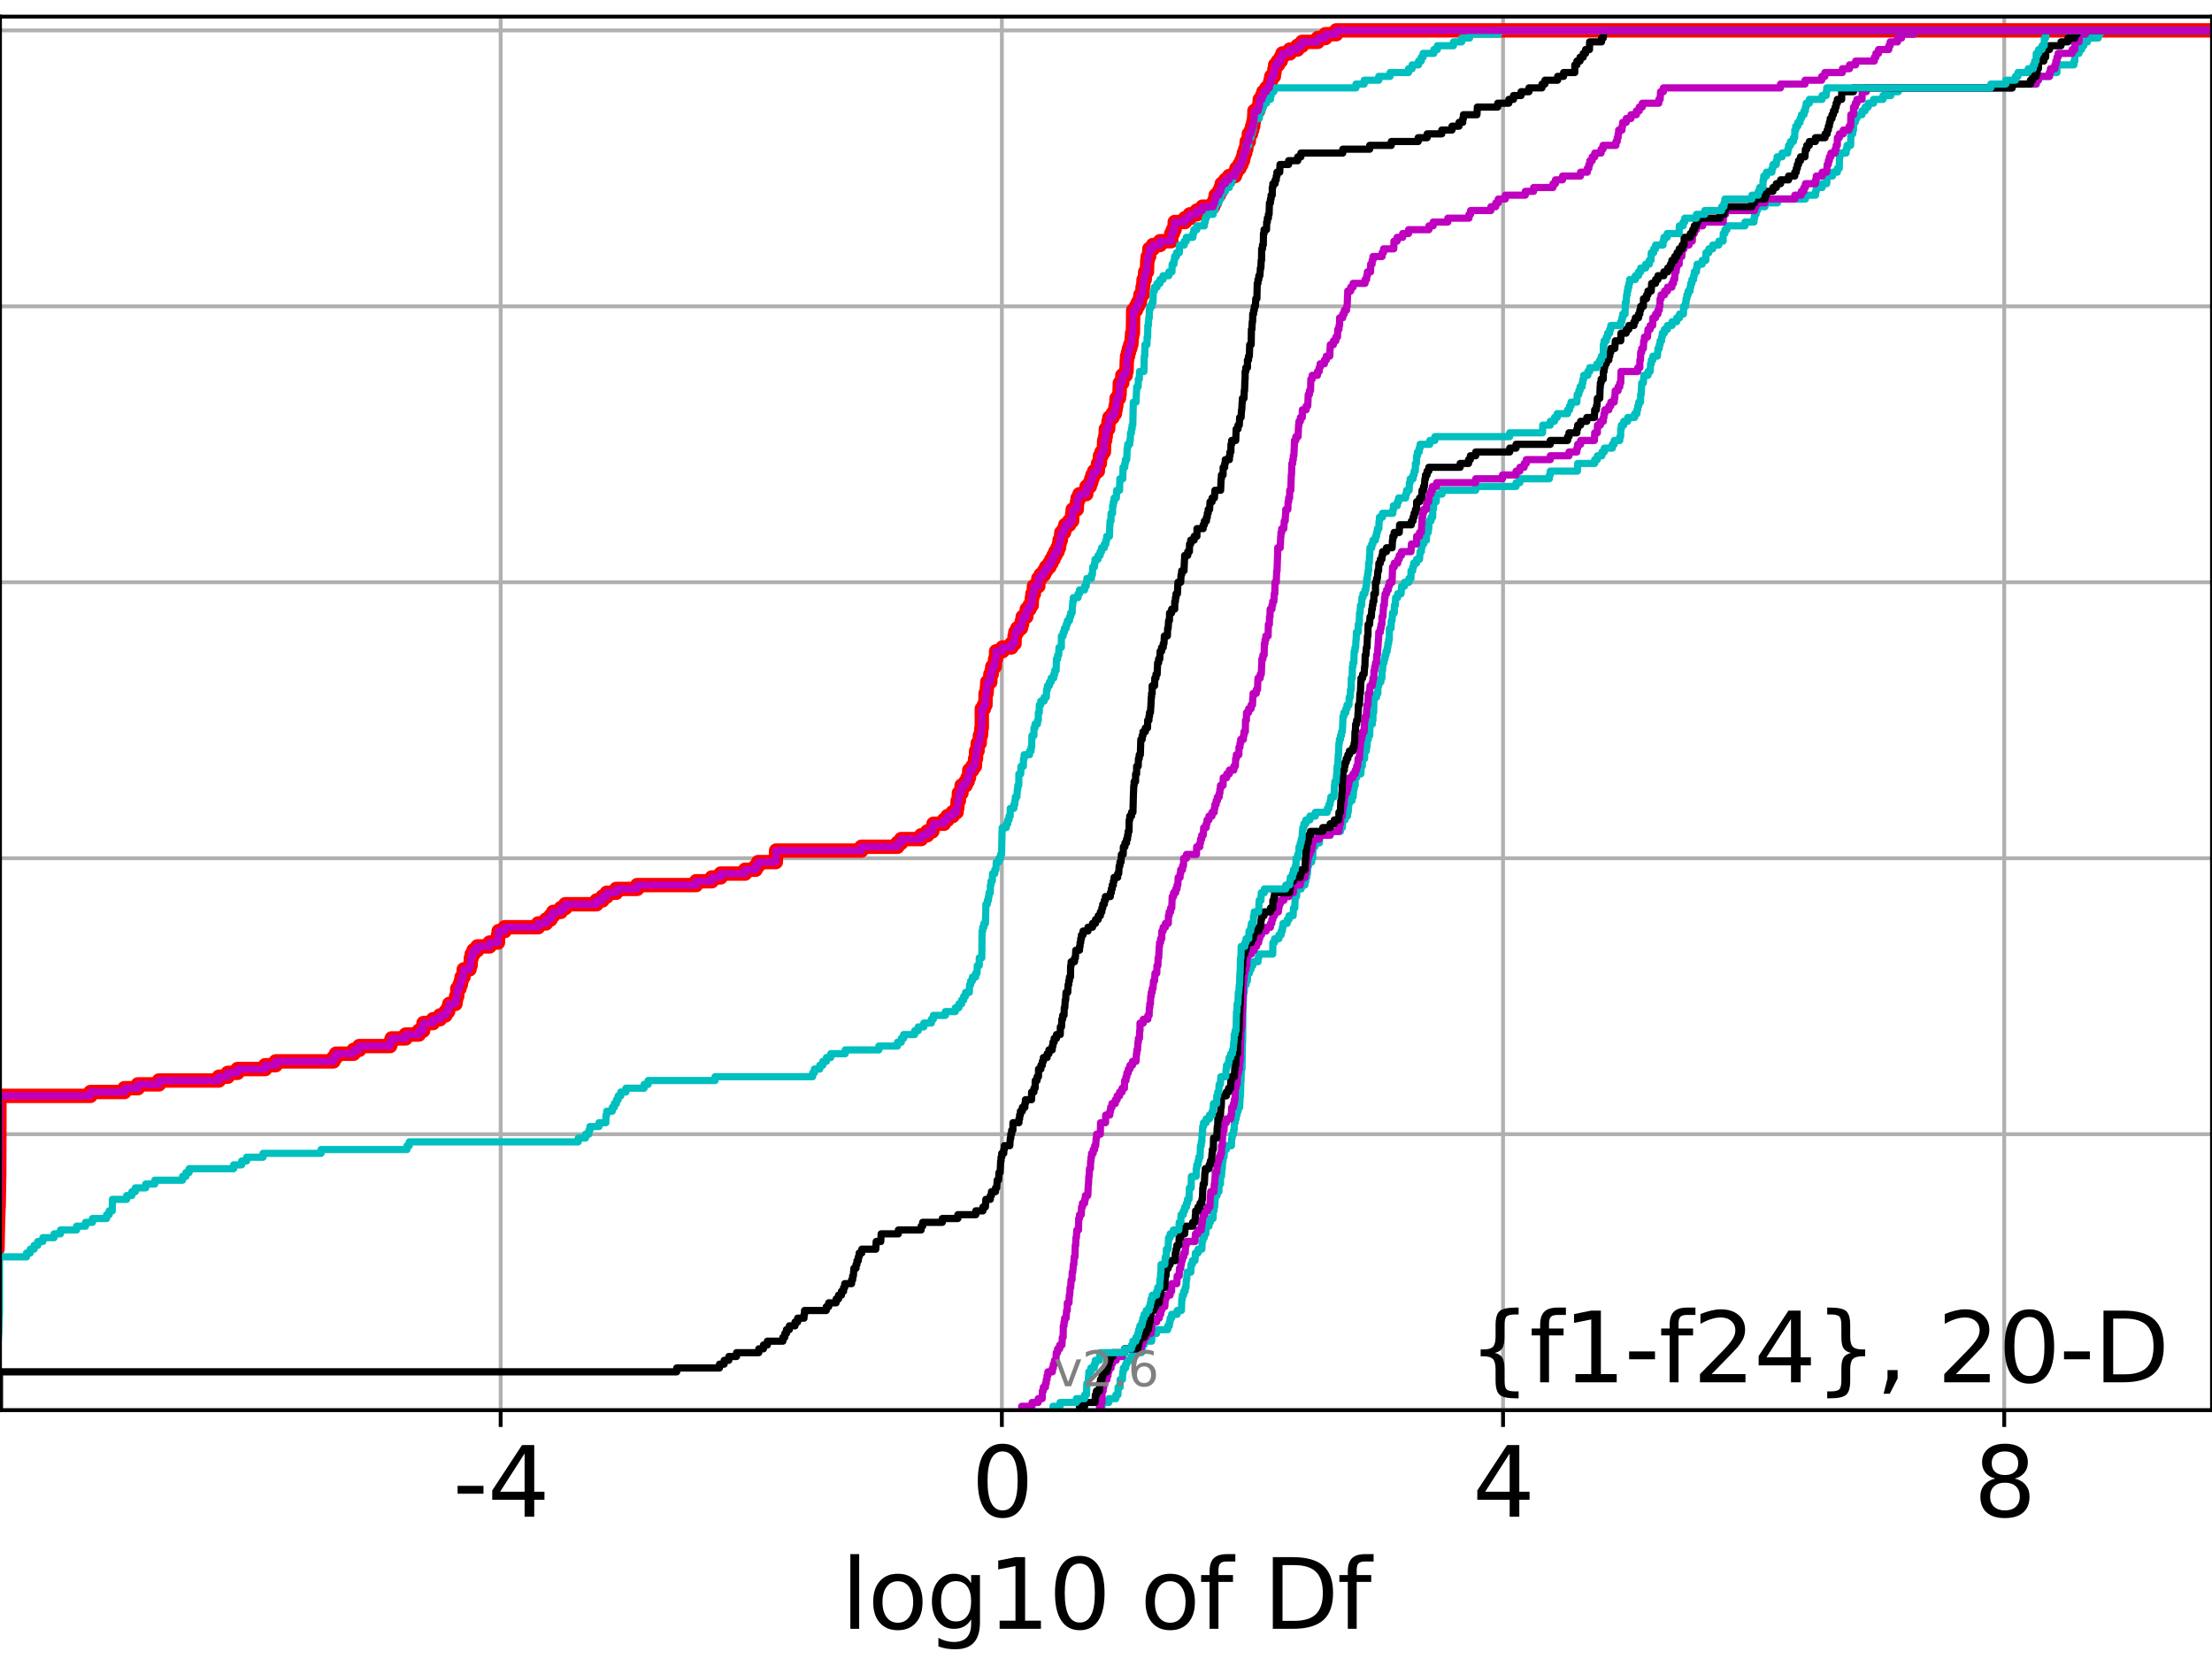 <?xml version="1.0" encoding="utf-8" standalone="no"?>
<!DOCTYPE svg PUBLIC "-//W3C//DTD SVG 1.1//EN"
  "http://www.w3.org/Graphics/SVG/1.1/DTD/svg11.dtd">
<svg xmlns:xlink="http://www.w3.org/1999/xlink" width="460.8pt" height="345.6pt" viewBox="0 0 460.8 345.6" xmlns="http://www.w3.org/2000/svg" version="1.1">
 <defs>
  <style type="text/css">*{stroke-linejoin: round; stroke-linecap: butt}</style>
 </defs>
 <g id="figure_1">
  <g id="patch_1">
   <path d="M 0 345.6 
L 460.8 345.6 
L 460.8 0 
L 0 0 
z
" style="fill: #ffffff"/>
  </g>
  <g id="axes_1">
   <g id="patch_2">
    <path d="M 0 293.76 
L 460.8 293.76 
L 460.8 3.456 
L 0 3.456 
z
" style="fill: #ffffff"/>
   </g>
   <g id="matplotlib.axis_1">
    <g id="xtick_1">
     <g id="line2d_1">
      <path d="M 104.296 293.76 
L 104.296 3.456 
" clip-path="url(#pad972eefc2)" style="fill: none; stroke: #b0b0b0; stroke-width: 0.8; stroke-linecap: square"/>
     </g>
     <g id="line2d_2">
      <defs>
       <path id="m42ff165a07" d="M 0 0 
L 0 3.5 
" style="stroke: #000000; stroke-width: 0.8"/>
      </defs>
      <g>
       <use xlink:href="#m42ff165a07" x="104.296" y="293.76" style="stroke: #000000; stroke-width: 0.8"/>
      </g>
     </g>
     <g id="text_1">
      <!-- -4 -->
      <g transform="translate(94.325 315.957)scale(0.2 -0.2)">
       <defs>
        <path id="DejaVuSans-2d" d="M 313 2009 
L 1997 2009 
L 1997 1497 
L 313 1497 
L 313 2009 
z
" transform="scale(0.016)"/>
        <path id="DejaVuSans-34" d="M 2419 4116 
L 825 1625 
L 2419 1625 
L 2419 4116 
z
M 2253 4666 
L 3047 4666 
L 3047 1625 
L 3713 1625 
L 3713 1100 
L 3047 1100 
L 3047 0 
L 2419 0 
L 2419 1100 
L 313 1100 
L 313 1709 
L 2253 4666 
z
" transform="scale(0.016)"/>
       </defs>
       <use xlink:href="#DejaVuSans-2d"/>
       <use xlink:href="#DejaVuSans-34" x="36.084"/>
      </g>
     </g>
    </g>
    <g id="xtick_2">
     <g id="line2d_3">
      <path d="M 208.704 293.76 
L 208.704 3.456 
" clip-path="url(#pad972eefc2)" style="fill: none; stroke: #b0b0b0; stroke-width: 0.8; stroke-linecap: square"/>
     </g>
     <g id="line2d_4">
      <g>
       <use xlink:href="#m42ff165a07" x="208.704" y="293.76" style="stroke: #000000; stroke-width: 0.8"/>
      </g>
     </g>
     <g id="text_2">
      <!-- 0 -->
      <g transform="translate(202.342 315.957)scale(0.2 -0.2)">
       <defs>
        <path id="DejaVuSans-30" d="M 2034 4250 
Q 1547 4250 1301 3770 
Q 1056 3291 1056 2328 
Q 1056 1369 1301 889 
Q 1547 409 2034 409 
Q 2525 409 2770 889 
Q 3016 1369 3016 2328 
Q 3016 3291 2770 3770 
Q 2525 4250 2034 4250 
z
M 2034 4750 
Q 2819 4750 3233 4129 
Q 3647 3509 3647 2328 
Q 3647 1150 3233 529 
Q 2819 -91 2034 -91 
Q 1250 -91 836 529 
Q 422 1150 422 2328 
Q 422 3509 836 4129 
Q 1250 4750 2034 4750 
z
" transform="scale(0.016)"/>
       </defs>
       <use xlink:href="#DejaVuSans-30"/>
      </g>
     </g>
    </g>
    <g id="xtick_3">
     <g id="line2d_5">
      <path d="M 313.113 293.76 
L 313.113 3.456 
" clip-path="url(#pad972eefc2)" style="fill: none; stroke: #b0b0b0; stroke-width: 0.8; stroke-linecap: square"/>
     </g>
     <g id="line2d_6">
      <g>
       <use xlink:href="#m42ff165a07" x="313.113" y="293.76" style="stroke: #000000; stroke-width: 0.8"/>
      </g>
     </g>
     <g id="text_3">
      <!-- 4 -->
      <g transform="translate(306.75 315.957)scale(0.2 -0.2)">
       <use xlink:href="#DejaVuSans-34"/>
      </g>
     </g>
    </g>
    <g id="xtick_4">
     <g id="line2d_7">
      <path d="M 417.521 293.76 
L 417.521 3.456 
" clip-path="url(#pad972eefc2)" style="fill: none; stroke: #b0b0b0; stroke-width: 0.8; stroke-linecap: square"/>
     </g>
     <g id="line2d_8">
      <g>
       <use xlink:href="#m42ff165a07" x="417.521" y="293.76" style="stroke: #000000; stroke-width: 0.8"/>
      </g>
     </g>
     <g id="text_4">
      <!-- 8 -->
      <g transform="translate(411.158 315.957)scale(0.2 -0.2)">
       <defs>
        <path id="DejaVuSans-38" d="M 2034 2216 
Q 1584 2216 1326 1975 
Q 1069 1734 1069 1313 
Q 1069 891 1326 650 
Q 1584 409 2034 409 
Q 2484 409 2743 651 
Q 3003 894 3003 1313 
Q 3003 1734 2745 1975 
Q 2488 2216 2034 2216 
z
M 1403 2484 
Q 997 2584 770 2862 
Q 544 3141 544 3541 
Q 544 4100 942 4425 
Q 1341 4750 2034 4750 
Q 2731 4750 3128 4425 
Q 3525 4100 3525 3541 
Q 3525 3141 3298 2862 
Q 3072 2584 2669 2484 
Q 3125 2378 3379 2068 
Q 3634 1759 3634 1313 
Q 3634 634 3220 271 
Q 2806 -91 2034 -91 
Q 1263 -91 848 271 
Q 434 634 434 1313 
Q 434 1759 690 2068 
Q 947 2378 1403 2484 
z
M 1172 3481 
Q 1172 3119 1398 2916 
Q 1625 2713 2034 2713 
Q 2441 2713 2670 2916 
Q 2900 3119 2900 3481 
Q 2900 3844 2670 4047 
Q 2441 4250 2034 4250 
Q 1625 4250 1398 4047 
Q 1172 3844 1172 3481 
z
" transform="scale(0.016)"/>
       </defs>
       <use xlink:href="#DejaVuSans-38"/>
      </g>
     </g>
    </g>
    <g id="text_5">
     <!-- log10 of Df -->
     <g transform="translate(175.214 339.313)scale(0.2 -0.2)">
      <defs>
       <path id="DejaVuSans-6c" d="M 603 4863 
L 1178 4863 
L 1178 0 
L 603 0 
L 603 4863 
z
" transform="scale(0.016)"/>
       <path id="DejaVuSans-6f" d="M 1959 3097 
Q 1497 3097 1228 2736 
Q 959 2375 959 1747 
Q 959 1119 1226 758 
Q 1494 397 1959 397 
Q 2419 397 2687 759 
Q 2956 1122 2956 1747 
Q 2956 2369 2687 2733 
Q 2419 3097 1959 3097 
z
M 1959 3584 
Q 2709 3584 3137 3096 
Q 3566 2609 3566 1747 
Q 3566 888 3137 398 
Q 2709 -91 1959 -91 
Q 1206 -91 779 398 
Q 353 888 353 1747 
Q 353 2609 779 3096 
Q 1206 3584 1959 3584 
z
" transform="scale(0.016)"/>
       <path id="DejaVuSans-67" d="M 2906 1791 
Q 2906 2416 2648 2759 
Q 2391 3103 1925 3103 
Q 1463 3103 1205 2759 
Q 947 2416 947 1791 
Q 947 1169 1205 825 
Q 1463 481 1925 481 
Q 2391 481 2648 825 
Q 2906 1169 2906 1791 
z
M 3481 434 
Q 3481 -459 3084 -895 
Q 2688 -1331 1869 -1331 
Q 1566 -1331 1297 -1286 
Q 1028 -1241 775 -1147 
L 775 -588 
Q 1028 -725 1275 -790 
Q 1522 -856 1778 -856 
Q 2344 -856 2625 -561 
Q 2906 -266 2906 331 
L 2906 616 
Q 2728 306 2450 153 
Q 2172 0 1784 0 
Q 1141 0 747 490 
Q 353 981 353 1791 
Q 353 2603 747 3093 
Q 1141 3584 1784 3584 
Q 2172 3584 2450 3431 
Q 2728 3278 2906 2969 
L 2906 3500 
L 3481 3500 
L 3481 434 
z
" transform="scale(0.016)"/>
       <path id="DejaVuSans-31" d="M 794 531 
L 1825 531 
L 1825 4091 
L 703 3866 
L 703 4441 
L 1819 4666 
L 2450 4666 
L 2450 531 
L 3481 531 
L 3481 0 
L 794 0 
L 794 531 
z
" transform="scale(0.016)"/>
       <path id="DejaVuSans-20" transform="scale(0.016)"/>
       <path id="DejaVuSans-66" d="M 2375 4863 
L 2375 4384 
L 1825 4384 
Q 1516 4384 1395 4259 
Q 1275 4134 1275 3809 
L 1275 3500 
L 2222 3500 
L 2222 3053 
L 1275 3053 
L 1275 0 
L 697 0 
L 697 3053 
L 147 3053 
L 147 3500 
L 697 3500 
L 697 3744 
Q 697 4328 969 4595 
Q 1241 4863 1831 4863 
L 2375 4863 
z
" transform="scale(0.016)"/>
       <path id="DejaVuSans-44" d="M 1259 4147 
L 1259 519 
L 2022 519 
Q 2988 519 3436 956 
Q 3884 1394 3884 2338 
Q 3884 3275 3436 3711 
Q 2988 4147 2022 4147 
L 1259 4147 
z
M 628 4666 
L 1925 4666 
Q 3281 4666 3915 4102 
Q 4550 3538 4550 2338 
Q 4550 1131 3912 565 
Q 3275 0 1925 0 
L 628 0 
L 628 4666 
z
" transform="scale(0.016)"/>
      </defs>
      <use xlink:href="#DejaVuSans-6c"/>
      <use xlink:href="#DejaVuSans-6f" x="27.783"/>
      <use xlink:href="#DejaVuSans-67" x="88.965"/>
      <use xlink:href="#DejaVuSans-31" x="152.441"/>
      <use xlink:href="#DejaVuSans-30" x="216.064"/>
      <use xlink:href="#DejaVuSans-20" x="279.688"/>
      <use xlink:href="#DejaVuSans-6f" x="311.475"/>
      <use xlink:href="#DejaVuSans-66" x="372.656"/>
      <use xlink:href="#DejaVuSans-20" x="407.861"/>
      <use xlink:href="#DejaVuSans-44" x="439.648"/>
      <use xlink:href="#DejaVuSans-66" x="516.65"/>
     </g>
    </g>
   </g>
   <g id="matplotlib.axis_2">
    <g id="ytick_1">
     <g id="line2d_9">
      <path d="M 0 293.76 
L 460.8 293.76 
" clip-path="url(#pad972eefc2)" style="fill: none; stroke: #b0b0b0; stroke-width: 0.8; stroke-linecap: square"/>
     </g>
     <g id="line2d_10">
      <defs>
       <path id="mfa639c752d" d="M 0 0 
L -3.5 0 
" style="stroke: #000000; stroke-width: 0.8"/>
      </defs>
      <g>
       <use xlink:href="#mfa639c752d" x="0" y="293.76" style="stroke: #000000; stroke-width: 0.8"/>
      </g>
     </g>
    </g>
    <g id="ytick_2">
     <g id="line2d_11">
      <path d="M 0 236.274 
L 460.8 236.274 
" clip-path="url(#pad972eefc2)" style="fill: none; stroke: #b0b0b0; stroke-width: 0.8; stroke-linecap: square"/>
     </g>
     <g id="line2d_12">
      <g>
       <use xlink:href="#mfa639c752d" x="0" y="236.274" style="stroke: #000000; stroke-width: 0.8"/>
      </g>
     </g>
    </g>
    <g id="ytick_3">
     <g id="line2d_13">
      <path d="M 0 178.788 
L 460.8 178.788 
" clip-path="url(#pad972eefc2)" style="fill: none; stroke: #b0b0b0; stroke-width: 0.8; stroke-linecap: square"/>
     </g>
     <g id="line2d_14">
      <g>
       <use xlink:href="#mfa639c752d" x="0" y="178.788" style="stroke: #000000; stroke-width: 0.8"/>
      </g>
     </g>
    </g>
    <g id="ytick_4">
     <g id="line2d_15">
      <path d="M 0 121.302 
L 460.8 121.302 
" clip-path="url(#pad972eefc2)" style="fill: none; stroke: #b0b0b0; stroke-width: 0.8; stroke-linecap: square"/>
     </g>
     <g id="line2d_16">
      <g>
       <use xlink:href="#mfa639c752d" x="0" y="121.302" style="stroke: #000000; stroke-width: 0.8"/>
      </g>
     </g>
    </g>
    <g id="ytick_5">
     <g id="line2d_17">
      <path d="M 0 63.816 
L 460.8 63.816 
" clip-path="url(#pad972eefc2)" style="fill: none; stroke: #b0b0b0; stroke-width: 0.8; stroke-linecap: square"/>
     </g>
     <g id="line2d_18">
      <g>
       <use xlink:href="#mfa639c752d" x="0" y="63.816" style="stroke: #000000; stroke-width: 0.8"/>
      </g>
     </g>
    </g>
    <g id="ytick_6">
     <g id="line2d_19">
      <path d="M 0 6.33 
L 460.8 6.33 
" clip-path="url(#pad972eefc2)" style="fill: none; stroke: #b0b0b0; stroke-width: 0.8; stroke-linecap: square"/>
     </g>
     <g id="line2d_20">
      <g>
       <use xlink:href="#mfa639c752d" x="0" y="6.33" style="stroke: #000000; stroke-width: 0.8"/>
      </g>
     </g>
    </g>
   </g>
   <g id="line2d_21">
    <path d="M -1 261.025 
L -0.894 261.025 
L -0.894 260.227 
L -0.517 260.227 
L -0.409 254.638 
L -0.402 254.638 
L -0.318 251.444 
L -0.275 251.444 
L -0.176 245.057 
L -0.156 245.057 
L -0.113 228.29 
L 18.839 228.29 
L 18.839 227.491 
L 25.91 227.491 
L 25.91 226.693 
L 28.72 226.693 
L 28.72 225.895 
L 33.102 225.895 
L 33.102 225.096 
L 45.594 225.096 
L 45.594 224.298 
L 47.445 224.298 
L 47.445 223.499 
L 49.477 223.499 
L 49.477 222.701 
L 55.243 222.701 
L 55.243 221.903 
L 57.428 221.903 
L 57.428 221.104 
L 69.473 221.104 
L 69.473 220.306 
L 69.99 220.306 
L 69.99 219.507 
L 73.67 219.507 
L 73.67 218.709 
L 74.845 218.709 
L 74.845 217.91 
L 81.268 217.91 
L 81.268 217.112 
L 81.598 217.112 
L 81.598 216.314 
L 84.502 216.314 
L 84.502 215.515 
L 87.254 215.515 
L 87.254 214.717 
L 88.146 214.717 
L 88.222 213.12 
L 90.21 213.12 
L 90.21 212.322 
L 91.657 212.322 
L 91.657 211.523 
L 92.809 211.523 
L 92.809 210.725 
L 93.352 210.725 
L 93.352 209.926 
L 93.594 209.926 
L 93.594 209.128 
L 94.886 209.128 
L 94.886 208.33 
L 95.008 208.33 
L 95.008 207.531 
L 95.25 207.531 
L 95.259 205.934 
L 95.726 205.934 
L 95.726 205.136 
L 96 205.136 
L 96 204.337 
L 96.16 204.337 
L 96.16 203.539 
L 96.553 203.539 
L 96.611 201.942 
L 97.812 201.942 
L 97.812 201.144 
L 98.036 201.144 
L 98.092 199.547 
L 98.266 199.547 
L 98.266 198.749 
L 98.655 198.749 
L 98.655 197.95 
L 99.451 197.95 
L 99.451 197.152 
L 101.987 197.152 
L 101.987 196.353 
L 103.734 196.353 
L 103.754 194.756 
L 103.88 194.756 
L 103.88 193.958 
L 105.15 193.958 
L 105.15 193.16 
L 112.107 193.16 
L 112.107 192.361 
L 113.747 192.361 
L 113.747 191.563 
L 114.684 191.563 
L 114.684 190.764 
L 115.241 190.764 
L 115.241 189.966 
L 116.826 189.966 
L 116.826 189.168 
L 117.761 189.168 
L 117.761 188.369 
L 124.278 188.369 
L 124.278 187.571 
L 125.506 187.571 
L 125.506 186.772 
L 126.392 186.772 
L 126.392 185.974 
L 128.369 185.974 
L 128.369 185.175 
L 132.741 185.175 
L 132.741 184.377 
L 145.012 184.377 
L 145.012 183.579 
L 148.283 183.579 
L 148.283 182.78 
L 150.135 182.78 
L 150.135 181.982 
L 155.214 181.982 
L 155.214 181.183 
L 157.41 181.183 
L 157.41 180.385 
L 157.948 180.385 
L 157.948 179.587 
L 161.622 179.587 
L 161.679 177.191 
L 179.447 177.191 
L 179.447 176.393 
L 186.962 176.393 
L 186.962 175.594 
L 187.73 175.594 
L 187.73 174.796 
L 191.895 174.796 
L 191.895 173.998 
L 193.169 173.998 
L 193.169 173.199 
L 194.215 173.199 
L 194.215 172.401 
L 194.461 172.401 
L 194.461 171.602 
L 196.644 171.602 
L 196.644 170.804 
L 197.373 170.804 
L 197.373 170.006 
L 198.448 170.006 
L 198.448 169.207 
L 199.273 169.207 
L 199.273 168.409 
L 199.404 168.409 
L 199.505 166.812 
L 199.753 166.812 
L 199.753 165.215 
L 200.289 165.215 
L 200.323 163.618 
L 201.157 163.618 
L 201.157 162.82 
L 201.571 162.82 
L 201.571 162.021 
L 201.852 162.021 
L 201.924 160.425 
L 202.574 160.425 
L 202.574 159.626 
L 203.097 159.626 
L 203.14 158.029 
L 203.318 158.029 
L 203.34 156.432 
L 203.642 156.432 
L 203.673 154.836 
L 204.093 154.836 
L 204.128 153.239 
L 204.35 153.239 
L 204.445 151.642 
L 204.528 151.642 
L 204.528 147.65 
L 204.966 147.65 
L 204.966 146.851 
L 205.294 146.851 
L 205.314 144.456 
L 205.514 144.456 
L 205.624 142.859 
L 205.659 142.859 
L 205.659 142.061 
L 206.303 142.061 
L 206.306 140.464 
L 206.591 140.464 
L 206.591 139.666 
L 206.713 139.666 
L 206.713 138.867 
L 207.235 138.867 
L 207.296 137.27 
L 207.487 137.27 
L 207.512 135.674 
L 208.833 135.674 
L 208.833 134.875 
L 210.697 134.875 
L 210.697 134.077 
L 211.351 134.077 
L 211.357 132.48 
L 211.51 132.48 
L 211.51 131.682 
L 211.927 131.682 
L 211.927 130.883 
L 212.681 130.883 
L 212.681 130.085 
L 212.903 130.085 
L 212.903 129.286 
L 213.046 129.286 
L 213.046 128.488 
L 213.793 128.488 
L 213.899 126.891 
L 214.478 126.891 
L 214.478 126.093 
L 214.92 126.093 
L 214.963 124.496 
L 215.064 124.496 
L 215.064 123.697 
L 215.386 123.697 
L 215.386 122.101 
L 216.304 122.101 
L 216.304 120.504 
L 216.806 120.504 
L 216.806 119.705 
L 217.508 119.705 
L 217.508 118.907 
L 217.934 118.907 
L 217.934 118.109 
L 218.606 118.109 
L 218.606 117.31 
L 219.041 117.31 
L 219.041 116.512 
L 219.472 116.512 
L 219.472 115.713 
L 219.853 115.713 
L 219.853 114.915 
L 220.306 114.915 
L 220.306 114.116 
L 220.603 114.116 
L 220.603 113.318 
L 220.731 113.318 
L 220.731 112.52 
L 220.993 112.52 
L 221.092 110.923 
L 221.667 110.923 
L 221.667 110.124 
L 221.928 110.124 
L 221.928 109.326 
L 222.729 109.326 
L 222.729 108.528 
L 223.343 108.528 
L 223.373 106.931 
L 223.469 106.931 
L 223.469 106.132 
L 224.312 106.132 
L 224.357 104.535 
L 224.501 104.535 
L 224.501 103.737 
L 224.869 103.737 
L 224.869 102.939 
L 226.28 102.939 
L 226.359 101.342 
L 227.04 101.342 
L 227.04 100.543 
L 227.32 100.543 
L 227.32 99.745 
L 227.569 99.745 
L 227.569 98.947 
L 227.94 98.947 
L 227.94 98.148 
L 228.699 98.148 
L 228.742 96.551 
L 229.123 96.551 
L 229.148 94.954 
L 229.477 94.954 
L 229.477 94.156 
L 229.961 94.156 
L 230.02 91.761 
L 230.218 91.761 
L 230.218 90.962 
L 230.341 90.962 
L 230.37 89.366 
L 230.845 89.366 
L 230.929 87.769 
L 231.101 87.769 
L 231.101 86.97 
L 231.768 86.97 
L 231.768 86.172 
L 232.267 86.172 
L 232.267 85.373 
L 232.404 85.373 
L 232.404 84.575 
L 232.549 84.575 
L 232.595 82.978 
L 233.095 82.978 
L 233.095 82.18 
L 233.225 82.18 
L 233.283 79.785 
L 233.786 79.785 
L 233.802 78.188 
L 234.498 78.188 
L 234.498 77.389 
L 234.668 77.389 
L 234.739 74.994 
L 234.791 74.994 
L 234.791 74.196 
L 234.992 74.196 
L 234.992 73.397 
L 235.187 73.397 
L 235.187 72.599 
L 235.444 72.599 
L 235.444 71.8 
L 235.674 71.8 
L 235.775 70.204 
L 235.832 70.204 
L 235.832 69.405 
L 236.002 69.405 
L 236.073 64.615 
L 236.646 64.615 
L 236.646 63.816 
L 237.048 63.816 
L 237.048 63.018 
L 237.452 63.018 
L 237.452 62.219 
L 237.568 62.219 
L 237.568 61.421 
L 238.005 61.421 
L 238.015 59.824 
L 238.137 59.824 
L 238.236 58.227 
L 238.463 58.227 
L 238.571 56.63 
L 238.931 56.63 
L 238.995 54.235 
L 239.106 54.235 
L 239.106 53.437 
L 239.388 53.437 
L 239.437 51.84 
L 240.173 51.84 
L 240.173 51.042 
L 241.649 51.042 
L 241.649 50.243 
L 243.978 50.243 
L 243.994 48.646 
L 244.34 48.646 
L 244.34 47.848 
L 244.688 47.848 
L 244.716 46.251 
L 246.85 46.251 
L 246.85 45.453 
L 247.85 45.453 
L 247.85 44.654 
L 249.315 44.654 
L 249.315 43.856 
L 250.478 43.856 
L 250.478 43.057 
L 252.718 43.057 
L 252.718 42.259 
L 253.088 42.259 
L 253.088 41.461 
L 253.248 41.461 
L 253.248 40.662 
L 253.908 40.662 
L 253.908 39.864 
L 254.289 39.864 
L 254.289 39.065 
L 254.509 39.065 
L 254.509 38.267 
L 255.269 38.267 
L 255.269 37.469 
L 256.05 37.469 
L 256.05 36.67 
L 257.266 36.67 
L 257.266 35.872 
L 257.572 35.872 
L 257.572 35.073 
L 258.19 35.073 
L 258.19 34.275 
L 258.601 34.275 
L 258.601 33.476 
L 258.937 33.476 
L 258.937 32.678 
L 259.12 32.678 
L 259.12 31.88 
L 259.402 31.88 
L 259.402 31.081 
L 259.619 31.081 
L 259.715 29.484 
L 260.15 29.484 
L 260.156 27.888 
L 260.622 27.888 
L 260.622 27.089 
L 260.851 27.089 
L 260.851 26.291 
L 261.067 26.291 
L 261.067 25.492 
L 261.186 25.492 
L 261.296 23.895 
L 261.314 23.895 
L 261.314 23.097 
L 262.098 23.097 
L 262.098 22.299 
L 262.336 22.299 
L 262.435 20.702 
L 262.918 20.702 
L 262.918 19.903 
L 263.198 19.903 
L 263.198 19.105 
L 263.825 19.105 
L 263.825 18.307 
L 264.45 18.307 
L 264.45 17.508 
L 264.665 17.508 
L 264.665 16.71 
L 264.826 16.71 
L 264.826 15.911 
L 265.371 15.911 
L 265.371 15.113 
L 265.499 15.113 
L 265.499 14.314 
L 265.637 14.314 
L 265.637 13.516 
L 266.226 13.516 
L 266.226 12.718 
L 266.806 12.718 
L 266.806 11.919 
L 267.16 11.919 
L 267.16 11.121 
L 268.695 11.121 
L 268.695 10.322 
L 270.294 10.322 
L 270.294 9.524 
L 271.24 9.524 
L 271.24 8.726 
L 274.518 8.726 
L 274.518 7.927 
L 276.103 7.927 
L 276.103 7.129 
L 278.356 7.129 
L 278.356 6.33 
L 278.356 6.33 
L 460.8 6.33 
L 460.8 6.33 
" clip-path="url(#pad972eefc2)" style="fill: none; stroke: #ff0000; stroke-width: 3; stroke-linecap: square"/>
   </g>
   <g id="line2d_22">
    <path d="M 229.564 293.76 
L 229.573 292.163 
L 230.99 292.163 
L 230.99 291.365 
L 232.458 291.365 
L 232.458 290.566 
L 232.892 290.566 
L 232.926 288.97 
L 233.348 288.97 
L 233.348 287.373 
L 233.822 287.373 
L 233.893 285.776 
L 234.013 285.776 
L 234.013 284.977 
L 234.485 284.977 
L 234.485 284.179 
L 234.749 284.179 
L 234.749 283.381 
L 235.621 283.381 
L 235.621 282.582 
L 235.947 282.582 
L 235.947 281.784 
L 237.803 281.784 
L 237.803 280.985 
L 237.966 280.985 
L 237.966 280.187 
L 238.335 280.187 
L 238.335 279.389 
L 239.924 279.389 
L 239.938 277.792 
L 240.938 277.792 
L 240.938 276.993 
L 243.256 276.993 
L 243.256 276.195 
L 243.611 276.195 
L 243.611 275.396 
L 243.756 275.396 
L 243.756 274.598 
L 244.065 274.598 
L 244.065 273.8 
L 245.217 273.8 
L 245.217 273.001 
L 246.11 273.001 
L 246.197 270.606 
L 246.305 270.606 
L 246.305 269.808 
L 246.567 269.808 
L 246.567 269.009 
L 246.905 269.009 
L 246.905 268.211 
L 247.064 268.211 
L 247.119 266.614 
L 247.216 266.614 
L 247.295 265.017 
L 248.079 265.017 
L 248.1 263.42 
L 248.372 263.42 
L 248.372 262.622 
L 248.934 262.622 
L 249.026 261.025 
L 249.568 261.025 
L 249.568 260.227 
L 250.371 260.227 
L 250.414 258.63 
L 250.549 258.63 
L 250.549 257.831 
L 250.879 257.831 
L 250.879 257.033 
L 251.203 257.033 
L 251.258 255.436 
L 251.862 255.436 
L 251.862 254.638 
L 252.138 254.638 
L 252.138 253.839 
L 252.713 253.839 
L 252.729 252.242 
L 252.905 252.242 
L 252.905 251.444 
L 253.028 251.444 
L 253.134 249.847 
L 253.159 249.847 
L 253.159 249.049 
L 253.546 249.049 
L 253.546 248.25 
L 253.93 248.25 
L 253.93 246.653 
L 254.244 246.653 
L 254.251 245.057 
L 254.463 245.057 
L 254.552 243.46 
L 254.616 243.46 
L 254.696 241.863 
L 254.776 241.863 
L 254.776 241.065 
L 254.985 241.065 
L 255.066 239.468 
L 255.476 239.468 
L 255.476 238.669 
L 256.529 238.669 
L 256.584 237.072 
L 256.683 237.072 
L 256.683 236.274 
L 256.958 236.274 
L 256.958 235.476 
L 257.086 235.476 
L 257.134 233.879 
L 257.308 233.879 
L 257.308 233.08 
L 257.507 233.08 
L 257.507 232.282 
L 257.709 232.282 
L 257.709 231.484 
L 257.935 231.484 
L 257.935 230.685 
L 258.245 230.685 
L 258.349 228.29 
L 258.411 228.29 
L 258.497 225.096 
L 258.539 225.096 
L 258.584 222.701 
L 258.733 222.701 
L 258.828 217.112 
L 258.864 217.112 
L 258.936 209.926 
L 258.984 209.926 
L 259.07 206.733 
L 259.192 206.733 
L 259.25 205.136 
L 259.571 205.136 
L 259.571 204.337 
L 259.856 204.337 
L 259.907 202.741 
L 260.297 202.741 
L 260.297 201.942 
L 260.618 201.942 
L 260.618 201.144 
L 260.994 201.144 
L 260.994 200.345 
L 262.076 200.345 
L 262.076 199.547 
L 262.203 199.547 
L 262.203 198.749 
L 265.134 198.749 
L 265.161 196.353 
L 265.519 196.353 
L 265.519 195.555 
L 266.415 195.555 
L 266.415 194.756 
L 266.895 194.756 
L 266.895 193.958 
L 267.138 193.958 
L 267.138 193.16 
L 267.283 193.16 
L 267.283 192.361 
L 268.145 192.361 
L 268.145 191.563 
L 268.518 191.563 
L 268.518 190.764 
L 269.387 190.764 
L 269.446 189.168 
L 269.724 189.168 
L 269.82 186.772 
L 270.099 186.772 
L 270.174 185.175 
L 271.064 185.175 
L 271.064 184.377 
L 271.838 184.377 
L 271.838 183.579 
L 272.032 183.579 
L 272.032 182.78 
L 272.237 182.78 
L 272.237 181.982 
L 272.382 181.982 
L 272.406 180.385 
L 272.628 180.385 
L 272.628 179.587 
L 273.245 179.587 
L 273.245 178.788 
L 273.456 178.788 
L 273.548 176.393 
L 273.94 176.393 
L 273.94 175.594 
L 274.856 175.594 
L 274.905 173.998 
L 277.095 173.998 
L 277.095 173.199 
L 279.24 173.199 
L 279.24 172.401 
L 279.637 172.401 
L 279.688 170.804 
L 280.182 170.804 
L 280.182 170.006 
L 280.718 170.006 
L 280.718 169.207 
L 280.852 169.207 
L 280.959 167.61 
L 281.028 167.61 
L 281.028 166.812 
L 281.635 166.812 
L 281.635 166.013 
L 281.887 166.013 
L 281.982 164.417 
L 282.101 164.417 
L 282.101 163.618 
L 282.314 163.618 
L 282.317 162.021 
L 282.61 162.021 
L 282.61 161.223 
L 283.485 161.223 
L 283.563 159.626 
L 283.798 159.626 
L 283.83 158.029 
L 284.276 158.029 
L 284.294 156.432 
L 284.646 156.432 
L 284.646 155.634 
L 284.774 155.634 
L 284.849 154.037 
L 285.041 154.037 
L 285.041 153.239 
L 285.319 153.239 
L 285.417 150.844 
L 285.884 150.844 
L 285.884 150.045 
L 286.007 150.045 
L 286.011 148.448 
L 286.164 148.448 
L 286.23 145.255 
L 286.757 145.255 
L 286.757 144.456 
L 287.03 144.456 
L 287.063 142.859 
L 287.223 142.859 
L 287.223 142.061 
L 287.665 142.061 
L 287.665 141.263 
L 287.874 141.263 
L 287.893 139.666 
L 288.018 139.666 
L 288.094 138.069 
L 288.322 138.069 
L 288.322 137.27 
L 288.525 137.27 
L 288.525 136.472 
L 288.722 136.472 
L 288.722 135.674 
L 288.982 135.674 
L 288.982 134.875 
L 289.108 134.875 
L 289.108 134.077 
L 289.276 134.077 
L 289.276 133.278 
L 289.416 133.278 
L 289.43 130.883 
L 289.787 130.883 
L 289.816 129.286 
L 289.992 129.286 
L 290.078 127.69 
L 290.455 127.69 
L 290.481 126.093 
L 290.674 126.093 
L 290.726 124.496 
L 291.151 124.496 
L 291.151 123.697 
L 291.869 123.697 
L 291.975 122.101 
L 292.586 122.101 
L 292.586 121.302 
L 293.502 121.302 
L 293.502 120.504 
L 293.924 120.504 
L 293.94 118.907 
L 294.291 118.907 
L 294.291 118.109 
L 294.476 118.109 
L 294.476 117.31 
L 295.107 117.31 
L 295.107 116.512 
L 295.72 116.512 
L 295.823 114.915 
L 296.1 114.915 
L 296.1 114.116 
L 296.212 114.116 
L 296.212 113.318 
L 296.594 113.318 
L 296.594 112.52 
L 297.157 112.52 
L 297.193 110.923 
L 297.529 110.923 
L 297.529 110.124 
L 297.643 110.124 
L 297.678 108.528 
L 298.113 108.528 
L 298.113 107.729 
L 298.453 107.729 
L 298.473 106.132 
L 298.587 106.132 
L 298.678 104.535 
L 299.186 104.535 
L 299.276 102.939 
L 300.403 102.939 
L 300.403 102.14 
L 307.41 102.14 
L 307.41 101.342 
L 315.823 101.342 
L 315.823 100.543 
L 316.619 100.543 
L 316.619 99.745 
L 322.752 99.745 
L 322.752 98.947 
L 322.95 98.947 
L 322.95 98.148 
L 328.6 98.148 
L 328.657 96.551 
L 332.203 96.551 
L 332.203 95.753 
L 332.759 95.753 
L 332.759 94.954 
L 333.705 94.954 
L 333.705 94.156 
L 334.197 94.156 
L 334.197 93.358 
L 335.878 93.358 
L 335.878 92.559 
L 336.275 92.559 
L 336.275 91.761 
L 337.428 91.761 
L 337.428 90.962 
L 337.609 90.962 
L 337.626 89.366 
L 337.752 89.366 
L 337.752 88.567 
L 338.253 88.567 
L 338.253 87.769 
L 339.073 87.769 
L 339.073 86.97 
L 340.527 86.97 
L 340.527 86.172 
L 340.998 86.172 
L 340.998 85.373 
L 341.177 85.373 
L 341.177 84.575 
L 341.376 84.575 
L 341.376 83.777 
L 341.75 83.777 
L 341.776 82.18 
L 341.887 82.18 
L 341.996 79.785 
L 342.347 79.785 
L 342.443 78.188 
L 343.3 78.188 
L 343.3 77.389 
L 343.76 77.389 
L 343.846 75.792 
L 344.005 75.792 
L 344.005 74.994 
L 344.321 74.994 
L 344.321 74.196 
L 345.276 74.196 
L 345.379 72.599 
L 345.663 72.599 
L 345.663 71.8 
L 345.831 71.8 
L 345.831 71.002 
L 346.134 71.002 
L 346.134 70.204 
L 346.279 70.204 
L 346.279 69.405 
L 346.728 69.405 
L 346.728 68.607 
L 347.363 68.607 
L 347.363 67.808 
L 348.324 67.808 
L 348.324 67.01 
L 349.303 67.01 
L 349.303 66.211 
L 349.884 66.211 
L 349.884 65.413 
L 350.691 65.413 
L 350.722 63.816 
L 351.127 63.816 
L 351.127 63.018 
L 351.242 63.018 
L 351.242 62.219 
L 351.419 62.219 
L 351.419 61.421 
L 351.673 61.421 
L 351.673 60.623 
L 352.078 60.623 
L 352.078 59.824 
L 352.213 59.824 
L 352.213 59.026 
L 352.464 59.026 
L 352.464 58.227 
L 352.809 58.227 
L 352.809 57.429 
L 352.958 57.429 
L 352.958 56.63 
L 353.404 56.63 
L 353.404 55.832 
L 353.54 55.832 
L 353.54 55.034 
L 354.597 55.034 
L 354.597 54.235 
L 355.362 54.235 
L 355.384 52.638 
L 355.987 52.638 
L 355.987 51.84 
L 356.8 51.84 
L 356.8 51.042 
L 358.055 51.042 
L 358.055 50.243 
L 358.952 50.243 
L 358.978 48.646 
L 359.329 48.646 
L 359.329 47.848 
L 359.754 47.848 
L 359.754 47.05 
L 363.517 47.05 
L 363.517 46.251 
L 365.389 46.251 
L 365.389 45.453 
L 365.517 45.453 
L 365.517 44.654 
L 365.819 44.654 
L 365.819 43.856 
L 366.109 43.856 
L 366.109 43.057 
L 367.682 43.057 
L 367.682 42.259 
L 370.297 42.259 
L 370.297 41.461 
L 376.103 41.461 
L 376.103 40.662 
L 378.203 40.662 
L 378.203 39.864 
L 378.366 39.864 
L 378.366 39.065 
L 379.588 39.065 
L 379.588 38.267 
L 380.535 38.267 
L 380.633 36.67 
L 381.738 36.67 
L 381.738 35.872 
L 382.752 35.872 
L 382.752 35.073 
L 383.151 35.073 
L 383.205 32.678 
L 383.316 32.678 
L 383.316 31.88 
L 384.577 31.88 
L 384.577 31.081 
L 384.769 31.081 
L 384.769 30.283 
L 385.527 30.283 
L 385.568 27.888 
L 385.962 27.888 
L 385.962 27.089 
L 386.116 27.089 
L 386.126 25.492 
L 386.487 25.492 
L 386.487 24.694 
L 386.831 24.694 
L 386.831 23.895 
L 387.895 23.895 
L 387.895 23.097 
L 388.531 23.097 
L 388.531 22.299 
L 389.184 22.299 
L 389.184 21.5 
L 390.298 21.5 
L 390.298 20.702 
L 392.268 20.702 
L 392.268 19.903 
L 393.904 19.903 
L 393.904 19.105 
L 395.45 19.105 
L 395.45 18.307 
L 419.164 18.307 
L 419.164 17.508 
L 424.19 17.508 
L 424.19 16.71 
L 424.645 16.71 
L 424.645 15.911 
L 426.947 15.911 
L 426.947 15.113 
L 428.498 15.113 
L 428.501 13.516 
L 432.026 13.516 
L 432.026 12.718 
L 432.234 12.718 
L 432.234 11.121 
L 433.11 11.121 
L 433.11 10.322 
L 433.623 10.322 
L 433.623 9.524 
L 434.105 9.524 
L 434.105 8.726 
L 434.86 8.726 
L 434.86 7.927 
L 437.105 7.927 
L 437.105 7.129 
L 437.492 7.129 
L 437.492 6.33 
L 437.492 6.33 
L 460.8 6.33 
L 460.8 6.33 
" clip-path="url(#pad972eefc2)" style="fill: none; stroke: #00bfbf; stroke-width: 1.5; stroke-linecap: square"/>
   </g>
   <g id="line2d_23">
    <path d="M 229.045 293.76 
L 229.045 292.962 
L 229.388 292.962 
L 229.388 292.163 
L 229.564 292.163 
L 229.574 289.768 
L 229.809 289.768 
L 229.809 288.97 
L 229.938 288.97 
L 229.938 288.171 
L 230.12 288.171 
L 230.12 287.373 
L 230.593 287.373 
L 230.593 286.574 
L 230.823 286.574 
L 230.823 285.776 
L 230.99 285.776 
L 230.99 284.977 
L 231.454 284.977 
L 231.454 284.179 
L 231.7 284.179 
L 231.7 283.381 
L 232.532 283.381 
L 232.532 282.582 
L 233.822 282.582 
L 233.822 281.784 
L 234.279 281.784 
L 234.279 280.985 
L 237.702 280.985 
L 237.702 280.187 
L 237.966 280.187 
L 237.966 279.389 
L 238.335 279.389 
L 238.335 278.59 
L 238.803 278.59 
L 238.803 277.792 
L 239.782 277.792 
L 239.782 276.993 
L 239.924 276.993 
L 239.938 275.396 
L 240.938 275.396 
L 240.938 274.598 
L 241.497 274.598 
L 241.497 273.8 
L 241.795 273.8 
L 241.795 273.001 
L 242.006 273.001 
L 242.006 272.203 
L 242.652 272.203 
L 242.745 270.606 
L 242.904 270.606 
L 242.904 269.808 
L 243.756 269.808 
L 243.756 269.009 
L 244.065 269.009 
L 244.083 267.412 
L 245.162 267.412 
L 245.217 265.815 
L 245.652 265.815 
L 245.704 264.219 
L 245.977 264.219 
L 245.977 263.42 
L 246.11 263.42 
L 246.11 262.622 
L 246.305 262.622 
L 246.305 261.823 
L 246.599 261.823 
L 246.599 261.025 
L 246.905 261.025 
L 246.977 259.428 
L 247.119 259.428 
L 247.119 258.63 
L 248.934 258.63 
L 249.026 257.033 
L 249.502 257.033 
L 249.502 256.234 
L 250.241 256.234 
L 250.241 255.436 
L 250.371 255.436 
L 250.371 254.638 
L 250.485 254.638 
L 250.485 253.839 
L 250.64 253.839 
L 250.64 253.041 
L 250.999 253.041 
L 250.999 252.242 
L 251.571 252.242 
L 251.571 251.444 
L 252.04 251.444 
L 252.139 249.049 
L 252.198 249.049 
L 252.198 248.25 
L 252.905 248.25 
L 252.95 246.653 
L 253.028 246.653 
L 253.134 245.057 
L 253.159 245.057 
L 253.159 244.258 
L 253.477 244.258 
L 253.546 242.661 
L 253.698 242.661 
L 253.698 241.863 
L 253.902 241.863 
L 253.902 241.065 
L 254.244 241.065 
L 254.244 240.266 
L 254.45 240.266 
L 254.462 238.669 
L 254.616 238.669 
L 254.699 236.274 
L 254.776 236.274 
L 254.776 235.476 
L 254.985 235.476 
L 255.066 233.879 
L 255.47 233.879 
L 255.47 233.08 
L 256.396 233.08 
L 256.396 232.282 
L 256.529 232.282 
L 256.584 230.685 
L 256.958 230.685 
L 256.958 229.887 
L 257.134 229.887 
L 257.134 229.088 
L 257.285 229.088 
L 257.332 226.693 
L 257.46 226.693 
L 257.46 225.895 
L 257.709 225.895 
L 257.803 223.499 
L 258.025 223.499 
L 258.025 222.701 
L 258.207 222.701 
L 258.247 221.104 
L 258.349 221.104 
L 258.451 216.314 
L 258.463 216.314 
L 258.497 214.717 
L 258.581 214.717 
L 258.581 213.918 
L 258.716 213.918 
L 258.782 210.725 
L 258.828 210.725 
L 258.936 207.531 
L 258.974 207.531 
L 259.001 204.337 
L 259.104 204.337 
L 259.202 202.741 
L 259.328 202.741 
L 259.328 201.942 
L 259.571 201.942 
L 259.571 201.144 
L 259.738 201.144 
L 259.787 199.547 
L 259.911 199.547 
L 259.911 198.749 
L 260.685 198.749 
L 260.685 197.95 
L 261.277 197.95 
L 261.277 197.152 
L 261.777 197.152 
L 261.777 196.353 
L 262.203 196.353 
L 262.203 195.555 
L 262.425 195.555 
L 262.425 194.756 
L 262.799 194.756 
L 262.799 193.958 
L 263.768 193.958 
L 263.768 193.16 
L 264.663 193.16 
L 264.663 192.361 
L 264.939 192.361 
L 264.939 191.563 
L 265.161 191.563 
L 265.161 190.764 
L 265.519 190.764 
L 265.519 189.966 
L 266.31 189.966 
L 266.31 189.168 
L 266.438 189.168 
L 266.438 188.369 
L 266.688 188.369 
L 266.688 187.571 
L 267.452 187.571 
L 267.452 186.772 
L 268.518 186.772 
L 268.518 185.974 
L 269.446 185.974 
L 269.482 184.377 
L 270.88 184.377 
L 270.88 183.579 
L 271.064 183.579 
L 271.064 182.78 
L 271.855 182.78 
L 271.855 181.982 
L 272.032 181.982 
L 272.032 181.183 
L 272.237 181.183 
L 272.315 179.587 
L 272.406 179.587 
L 272.406 178.788 
L 272.587 178.788 
L 272.587 177.99 
L 272.883 177.99 
L 272.883 177.191 
L 273.245 177.191 
L 273.245 176.393 
L 273.431 176.393 
L 273.431 175.594 
L 273.548 175.594 
L 273.548 174.796 
L 274.856 174.796 
L 274.856 173.998 
L 277.095 173.998 
L 277.095 173.199 
L 278.922 173.199 
L 278.922 172.401 
L 279.046 172.401 
L 279.046 171.602 
L 279.24 171.602 
L 279.308 170.006 
L 279.637 170.006 
L 279.688 168.409 
L 279.81 168.409 
L 279.81 167.61 
L 279.995 167.61 
L 280.048 166.013 
L 280.182 166.013 
L 280.182 165.215 
L 280.549 165.215 
L 280.549 164.417 
L 280.775 164.417 
L 280.775 163.618 
L 280.959 163.618 
L 280.959 162.82 
L 281.109 162.82 
L 281.109 162.021 
L 281.842 162.021 
L 281.842 161.223 
L 282.317 161.223 
L 282.317 160.425 
L 282.61 160.425 
L 282.61 159.626 
L 282.826 159.626 
L 282.906 158.029 
L 283.193 158.029 
L 283.268 156.432 
L 283.31 156.432 
L 283.395 154.836 
L 283.485 154.836 
L 283.485 154.037 
L 283.675 154.037 
L 283.675 153.239 
L 283.83 153.239 
L 283.83 152.44 
L 284.171 152.44 
L 284.276 150.045 
L 284.389 150.045 
L 284.389 149.247 
L 284.646 149.247 
L 284.708 147.65 
L 284.774 147.65 
L 284.774 146.851 
L 284.971 146.851 
L 285.041 144.456 
L 285.303 144.456 
L 285.404 142.859 
L 285.884 142.859 
L 285.884 142.061 
L 286.007 142.061 
L 286.007 141.263 
L 286.197 141.263 
L 286.222 139.666 
L 286.376 139.666 
L 286.376 138.867 
L 286.542 138.867 
L 286.542 138.069 
L 286.757 138.069 
L 286.782 136.472 
L 286.936 136.472 
L 287.03 134.875 
L 287.063 134.875 
L 287.141 133.278 
L 287.181 133.278 
L 287.223 131.682 
L 287.553 131.682 
L 287.553 130.883 
L 287.7 130.883 
L 287.7 130.085 
L 287.874 130.085 
L 287.893 128.488 
L 288.094 128.488 
L 288.166 126.891 
L 288.206 126.891 
L 288.206 126.093 
L 288.389 126.093 
L 288.437 124.496 
L 288.537 124.496 
L 288.537 123.697 
L 288.849 123.697 
L 288.849 122.899 
L 289.205 122.899 
L 289.205 122.101 
L 289.43 122.101 
L 289.43 121.302 
L 289.992 121.302 
L 290.1 118.109 
L 290.455 118.109 
L 290.455 117.31 
L 291.18 117.31 
L 291.18 116.512 
L 291.487 116.512 
L 291.487 115.713 
L 291.948 115.713 
L 291.948 114.915 
L 293.94 114.915 
L 294.019 113.318 
L 295.094 113.318 
L 295.107 111.721 
L 295.72 111.721 
L 295.72 110.923 
L 296.1 110.923 
L 296.169 109.326 
L 296.212 109.326 
L 296.235 107.729 
L 296.377 107.729 
L 296.377 106.931 
L 296.545 106.931 
L 296.545 106.132 
L 297.157 106.132 
L 297.193 104.535 
L 297.643 104.535 
L 297.754 102.939 
L 298.113 102.939 
L 298.113 102.14 
L 298.39 102.14 
L 298.39 101.342 
L 299.276 101.342 
L 299.276 100.543 
L 307.41 100.543 
L 307.41 99.745 
L 312.985 99.745 
L 312.985 98.947 
L 315.823 98.947 
L 315.823 98.148 
L 316.619 98.148 
L 316.619 97.35 
L 317.512 97.35 
L 317.512 96.551 
L 317.943 96.551 
L 317.943 95.753 
L 322.95 95.753 
L 322.95 94.954 
L 326.851 94.954 
L 326.851 94.156 
L 328.489 94.156 
L 328.489 93.358 
L 328.657 93.358 
L 328.657 92.559 
L 329.269 92.559 
L 329.269 91.761 
L 332.148 91.761 
L 332.203 90.164 
L 332.759 90.164 
L 332.772 88.567 
L 333.383 88.567 
L 333.383 87.769 
L 334.006 87.769 
L 334.006 86.97 
L 334.132 86.97 
L 334.132 86.172 
L 334.299 86.172 
L 334.299 85.373 
L 335.158 85.373 
L 335.158 84.575 
L 335.551 84.575 
L 335.551 83.777 
L 336.275 83.777 
L 336.275 82.978 
L 336.39 82.978 
L 336.485 81.381 
L 337.078 81.381 
L 337.078 80.583 
L 337.428 80.583 
L 337.428 79.785 
L 337.626 79.785 
L 337.682 77.389 
L 341.177 77.389 
L 341.177 76.591 
L 341.604 76.591 
L 341.611 74.994 
L 341.75 74.994 
L 341.776 73.397 
L 341.996 73.397 
L 341.996 72.599 
L 342.347 72.599 
L 342.41 71.002 
L 342.562 71.002 
L 342.562 70.204 
L 343.205 70.204 
L 343.3 68.607 
L 343.76 68.607 
L 343.76 67.808 
L 344.281 67.808 
L 344.321 66.211 
L 344.886 66.211 
L 344.886 65.413 
L 345.379 65.413 
L 345.379 64.615 
L 345.663 64.615 
L 345.663 63.816 
L 345.786 63.816 
L 345.831 62.219 
L 346.038 62.219 
L 346.038 61.421 
L 346.765 61.421 
L 346.765 60.623 
L 347.363 60.623 
L 347.363 59.824 
L 348.279 59.824 
L 348.279 59.026 
L 348.623 59.026 
L 348.623 58.227 
L 348.872 58.227 
L 348.908 56.63 
L 349.171 56.63 
L 349.171 55.832 
L 349.303 55.832 
L 349.303 55.034 
L 349.804 55.034 
L 349.825 53.437 
L 350.356 53.437 
L 350.428 51.84 
L 350.821 51.84 
L 350.821 51.042 
L 351.859 51.042 
L 351.859 50.243 
L 352.535 50.243 
L 352.616 48.646 
L 352.958 48.646 
L 352.958 47.848 
L 353.404 47.848 
L 353.404 47.05 
L 354.7 47.05 
L 354.7 46.251 
L 358.978 46.251 
L 359.027 44.654 
L 359.468 44.654 
L 359.468 43.856 
L 365.517 43.856 
L 365.517 43.057 
L 365.819 43.057 
L 365.819 42.259 
L 367.682 42.259 
L 367.682 41.461 
L 373.888 41.461 
L 373.888 40.662 
L 375.239 40.662 
L 375.239 39.864 
L 375.771 39.864 
L 375.771 39.065 
L 376.103 39.065 
L 376.103 38.267 
L 378.203 38.267 
L 378.203 37.469 
L 378.366 37.469 
L 378.366 36.67 
L 379.588 36.67 
L 379.588 35.872 
L 380.535 35.872 
L 380.633 34.275 
L 380.875 34.275 
L 380.875 33.476 
L 381.094 33.476 
L 381.094 32.678 
L 381.417 32.678 
L 381.417 31.88 
L 382.29 31.88 
L 382.29 31.081 
L 382.504 31.081 
L 382.504 30.283 
L 382.752 30.283 
L 382.758 28.686 
L 383.169 28.686 
L 383.169 27.888 
L 383.983 27.888 
L 383.983 27.089 
L 385.201 27.089 
L 385.201 26.291 
L 385.527 26.291 
L 385.568 23.895 
L 386.116 23.895 
L 386.126 22.299 
L 386.487 22.299 
L 386.487 21.5 
L 386.831 21.5 
L 386.831 20.702 
L 387.895 20.702 
L 387.934 19.105 
L 388.785 19.105 
L 388.785 18.307 
L 419.164 18.307 
L 419.164 17.508 
L 424.19 17.508 
L 424.19 16.71 
L 424.645 16.71 
L 424.645 15.911 
L 426.947 15.911 
L 426.947 15.113 
L 427.143 15.113 
L 427.143 14.314 
L 428.067 14.314 
L 428.067 13.516 
L 428.278 13.516 
L 428.278 12.718 
L 428.498 12.718 
L 428.498 11.919 
L 428.744 11.919 
L 428.744 11.121 
L 431.656 11.121 
L 431.656 10.322 
L 432.234 10.322 
L 432.234 8.726 
L 433.11 8.726 
L 433.219 7.129 
L 434.446 7.129 
L 434.446 6.33 
L 434.446 6.33 
L 460.8 6.33 
L 460.8 6.33 
" clip-path="url(#pad972eefc2)" style="fill: none; stroke: #bf00bf; stroke-width: 1.5; stroke-linecap: square"/>
   </g>
   <g id="line2d_24">
    <path d="M 224.873 293.76 
L 224.873 292.962 
L 225.949 292.962 
L 225.949 292.163 
L 228.128 292.163 
L 228.18 290.566 
L 228.407 290.566 
L 228.407 289.768 
L 229.045 289.768 
L 229.07 288.171 
L 229.262 288.171 
L 229.262 287.373 
L 229.574 287.373 
L 229.574 286.574 
L 229.809 286.574 
L 229.809 285.776 
L 230.593 285.776 
L 230.593 284.977 
L 230.823 284.977 
L 230.823 284.179 
L 231.076 284.179 
L 231.076 283.381 
L 231.277 283.381 
L 231.277 282.582 
L 231.817 282.582 
L 231.817 281.784 
L 234.279 281.784 
L 234.279 280.985 
L 237 280.985 
L 237 280.187 
L 237.224 280.187 
L 237.224 279.389 
L 237.43 279.389 
L 237.43 278.59 
L 238.335 278.59 
L 238.335 277.792 
L 238.803 277.792 
L 238.803 276.993 
L 239.255 276.993 
L 239.255 276.195 
L 239.391 276.195 
L 239.391 275.396 
L 239.593 275.396 
L 239.63 273.8 
L 239.782 273.8 
L 239.782 273.001 
L 240.343 273.001 
L 240.343 272.203 
L 240.771 272.203 
L 240.771 271.404 
L 241.497 271.404 
L 241.599 269.808 
L 241.795 269.808 
L 241.871 268.211 
L 242.652 268.211 
L 242.745 265.815 
L 242.904 265.815 
L 242.978 264.219 
L 243.366 264.219 
L 243.366 263.42 
L 243.756 263.42 
L 243.756 262.622 
L 244.816 262.622 
L 244.828 261.025 
L 245.004 261.025 
L 245.004 260.227 
L 245.162 260.227 
L 245.162 259.428 
L 245.583 259.428 
L 245.652 257.831 
L 245.977 257.831 
L 245.977 257.033 
L 246.795 257.033 
L 246.905 255.436 
L 248.449 255.436 
L 248.449 254.638 
L 248.934 254.638 
L 249.026 253.041 
L 249.067 253.041 
L 249.067 252.242 
L 249.562 252.242 
L 249.562 251.444 
L 249.994 251.444 
L 249.994 250.646 
L 250.371 250.646 
L 250.371 249.847 
L 250.485 249.847 
L 250.558 247.452 
L 250.64 247.452 
L 250.64 246.653 
L 250.889 246.653 
L 250.999 244.258 
L 251.084 244.258 
L 251.084 243.46 
L 251.879 243.46 
L 251.879 242.661 
L 252.138 242.661 
L 252.138 241.863 
L 252.376 241.863 
L 252.486 240.266 
L 252.553 240.266 
L 252.553 239.468 
L 252.761 239.468 
L 252.801 237.072 
L 253.468 237.072 
L 253.578 234.677 
L 253.674 234.677 
L 253.698 233.08 
L 253.967 233.08 
L 253.967 232.282 
L 254.244 232.282 
L 254.328 230.685 
L 254.403 230.685 
L 254.493 228.29 
L 255.47 228.29 
L 255.47 227.491 
L 255.929 227.491 
L 255.929 226.693 
L 256.363 226.693 
L 256.396 225.096 
L 256.54 225.096 
L 256.54 224.298 
L 257.134 224.298 
L 257.215 222.701 
L 257.285 222.701 
L 257.285 221.903 
L 257.46 221.903 
L 257.493 220.306 
L 257.572 220.306 
L 257.572 219.507 
L 257.802 219.507 
L 257.837 216.314 
L 257.974 216.314 
L 258.017 214.717 
L 258.12 214.717 
L 258.206 211.523 
L 258.247 211.523 
L 258.288 209.128 
L 258.385 209.128 
L 258.451 205.136 
L 258.513 205.136 
L 258.544 202.741 
L 258.716 202.741 
L 258.722 201.144 
L 258.881 201.144 
L 258.885 199.547 
L 258.993 199.547 
L 258.993 198.749 
L 259.328 198.749 
L 259.328 197.95 
L 259.571 197.95 
L 259.571 197.152 
L 259.738 197.152 
L 259.738 196.353 
L 260.685 196.353 
L 260.685 195.555 
L 261.097 195.555 
L 261.097 194.756 
L 261.277 194.756 
L 261.277 193.958 
L 262.203 193.958 
L 262.203 193.16 
L 262.608 193.16 
L 262.718 191.563 
L 262.799 191.563 
L 262.799 190.764 
L 263.325 190.764 
L 263.325 189.966 
L 264.651 189.966 
L 264.651 189.168 
L 265.16 189.168 
L 265.161 187.571 
L 265.402 187.571 
L 265.402 186.772 
L 265.519 186.772 
L 265.519 185.974 
L 268.671 185.974 
L 268.671 185.175 
L 268.789 185.175 
L 268.809 183.579 
L 269.446 183.579 
L 269.446 182.78 
L 270.88 182.78 
L 270.88 181.982 
L 271.064 181.982 
L 271.064 181.183 
L 271.855 181.183 
L 271.957 178.788 
L 272.032 178.788 
L 272.081 177.191 
L 272.196 177.191 
L 272.237 175.594 
L 272.513 175.594 
L 272.587 173.998 
L 272.999 173.998 
L 272.999 173.199 
L 275.553 173.199 
L 275.553 172.401 
L 277.095 172.401 
L 277.095 171.602 
L 277.955 171.602 
L 277.955 170.804 
L 278.896 170.804 
L 278.928 169.207 
L 279.231 169.207 
L 279.308 166.812 
L 279.458 166.812 
L 279.535 165.215 
L 279.583 165.215 
L 279.688 162.021 
L 279.737 162.021 
L 279.81 160.425 
L 280.048 160.425 
L 280.048 159.626 
L 280.182 159.626 
L 280.182 158.828 
L 280.447 158.828 
L 280.447 158.029 
L 280.775 158.029 
L 280.775 157.231 
L 281.109 157.231 
L 281.109 156.432 
L 281.842 156.432 
L 281.842 155.634 
L 282.089 155.634 
L 282.089 154.836 
L 282.2 154.836 
L 282.268 152.44 
L 282.352 152.44 
L 282.411 150.844 
L 282.61 150.844 
L 282.61 150.045 
L 282.823 150.045 
L 282.906 148.448 
L 282.943 148.448 
L 282.977 146.851 
L 283.193 146.851 
L 283.298 144.456 
L 283.395 144.456 
L 283.485 142.061 
L 283.524 142.061 
L 283.524 141.263 
L 283.862 141.263 
L 283.862 140.464 
L 284.171 140.464 
L 284.276 138.867 
L 284.335 138.867 
L 284.398 136.472 
L 284.548 136.472 
L 284.646 134.875 
L 284.774 134.875 
L 284.862 132.48 
L 284.971 132.48 
L 284.999 130.085 
L 285.303 130.085 
L 285.404 128.488 
L 285.674 128.488 
L 285.758 126.891 
L 285.884 126.891 
L 285.884 126.093 
L 286.007 126.093 
L 286.007 125.294 
L 286.2 125.294 
L 286.201 123.697 
L 286.531 123.697 
L 286.542 121.302 
L 286.765 121.302 
L 286.765 120.504 
L 286.936 120.504 
L 287.03 118.907 
L 287.181 118.907 
L 287.248 117.31 
L 287.553 117.31 
L 287.553 116.512 
L 287.874 116.512 
L 287.874 115.713 
L 288.02 115.713 
L 288.02 114.915 
L 288.825 114.915 
L 288.825 114.116 
L 290.004 114.116 
L 290.078 112.52 
L 290.159 112.52 
L 290.159 111.721 
L 290.421 111.721 
L 290.421 110.923 
L 291.487 110.923 
L 291.564 109.326 
L 294.019 109.326 
L 294.019 108.528 
L 294.364 108.528 
L 294.364 107.729 
L 294.584 107.729 
L 294.584 106.931 
L 294.86 106.931 
L 294.86 106.132 
L 295.094 106.132 
L 295.107 104.535 
L 295.72 104.535 
L 295.72 103.737 
L 296.169 103.737 
L 296.235 102.14 
L 296.545 102.14 
L 296.545 101.342 
L 296.726 101.342 
L 296.835 99.745 
L 296.958 99.745 
L 296.958 98.947 
L 297.285 98.947 
L 297.285 98.148 
L 297.643 98.148 
L 297.643 97.35 
L 304.173 97.35 
L 304.173 96.551 
L 305.924 96.551 
L 305.924 95.753 
L 306.297 95.753 
L 306.297 94.954 
L 307.41 94.954 
L 307.41 94.156 
L 314.494 94.156 
L 314.494 93.358 
L 315.823 93.358 
L 315.823 92.559 
L 322.95 92.559 
L 322.95 91.761 
L 326.556 91.761 
L 326.556 90.962 
L 326.851 90.962 
L 326.851 90.164 
L 328.489 90.164 
L 328.489 89.366 
L 328.657 89.366 
L 328.657 88.567 
L 329.269 88.567 
L 329.269 87.769 
L 330.561 87.769 
L 330.561 86.97 
L 332.148 86.97 
L 332.203 85.373 
L 332.559 85.373 
L 332.559 84.575 
L 332.673 84.575 
L 332.759 82.978 
L 333.259 82.978 
L 333.334 80.583 
L 333.383 80.583 
L 333.383 79.785 
L 333.543 79.785 
L 333.543 78.986 
L 333.992 78.986 
L 334.006 77.389 
L 334.161 77.389 
L 334.161 76.591 
L 334.299 76.591 
L 334.299 75.792 
L 334.628 75.792 
L 334.628 74.994 
L 335.158 74.994 
L 335.158 74.196 
L 335.335 74.196 
L 335.335 73.397 
L 335.551 73.397 
L 335.551 72.599 
L 336.39 72.599 
L 336.499 71.002 
L 337.626 71.002 
L 337.68 69.405 
L 338.759 69.405 
L 338.759 68.607 
L 339.323 68.607 
L 339.323 67.808 
L 340.381 67.808 
L 340.381 67.01 
L 340.674 67.01 
L 340.674 66.211 
L 341.332 66.211 
L 341.332 65.413 
L 341.604 65.413 
L 341.604 64.615 
L 341.792 64.615 
L 341.792 63.816 
L 342.347 63.816 
L 342.365 62.219 
L 343.013 62.219 
L 343.013 61.421 
L 343.3 61.421 
L 343.3 60.623 
L 343.987 60.623 
L 344.069 59.026 
L 344.886 59.026 
L 344.886 58.227 
L 345.379 58.227 
L 345.379 57.429 
L 346.611 57.429 
L 346.611 56.63 
L 347.414 56.63 
L 347.414 55.832 
L 347.99 55.832 
L 347.99 55.034 
L 348.279 55.034 
L 348.279 54.235 
L 348.872 54.235 
L 348.872 53.437 
L 349.365 53.437 
L 349.365 52.638 
L 349.804 52.638 
L 349.804 51.84 
L 350.428 51.84 
L 350.428 51.042 
L 350.821 51.042 
L 350.848 49.445 
L 352.129 49.445 
L 352.129 48.646 
L 352.616 48.646 
L 352.616 47.848 
L 352.958 47.848 
L 352.958 47.05 
L 353.404 47.05 
L 353.404 46.251 
L 353.714 46.251 
L 353.714 45.453 
L 358.325 45.453 
L 358.325 44.654 
L 359.137 44.654 
L 359.137 43.856 
L 359.468 43.856 
L 359.468 43.057 
L 364.947 43.057 
L 364.947 42.259 
L 365.552 42.259 
L 365.552 41.461 
L 367.682 41.461 
L 367.682 40.662 
L 367.98 40.662 
L 367.98 39.864 
L 369.334 39.864 
L 369.334 39.065 
L 370.039 39.065 
L 370.039 38.267 
L 370.929 38.267 
L 370.929 37.469 
L 372.594 37.469 
L 372.594 36.67 
L 373.888 36.67 
L 373.888 35.872 
L 374.201 35.872 
L 374.201 35.073 
L 374.417 35.073 
L 374.417 34.275 
L 374.669 34.275 
L 374.669 33.476 
L 375.081 33.476 
L 375.081 32.678 
L 376.005 32.678 
L 376.103 31.081 
L 376.391 31.081 
L 376.391 30.283 
L 376.912 30.283 
L 376.912 29.484 
L 378.179 29.484 
L 378.179 28.686 
L 380.196 28.686 
L 380.196 27.888 
L 380.633 27.888 
L 380.633 27.089 
L 380.875 27.089 
L 380.875 26.291 
L 381.094 26.291 
L 381.094 25.492 
L 381.266 25.492 
L 381.266 24.694 
L 381.643 24.694 
L 381.643 23.895 
L 381.927 23.895 
L 381.927 23.097 
L 382.29 23.097 
L 382.29 22.299 
L 382.504 22.299 
L 382.504 21.5 
L 382.752 21.5 
L 382.752 20.702 
L 383.652 20.702 
L 383.66 19.105 
L 386.116 19.105 
L 386.116 18.307 
L 419.164 18.307 
L 419.164 17.508 
L 422.978 17.508 
L 422.978 16.71 
L 423.437 16.71 
L 423.437 15.911 
L 424.19 15.911 
L 424.19 15.113 
L 424.383 15.113 
L 424.383 14.314 
L 424.645 14.314 
L 424.683 12.718 
L 425.769 12.718 
L 425.769 11.919 
L 426.153 11.919 
L 426.174 10.322 
L 426.947 10.322 
L 426.947 9.524 
L 429.352 9.524 
L 429.352 8.726 
L 430.798 8.726 
L 430.798 7.927 
L 432.234 7.927 
L 432.234 7.129 
L 432.696 7.129 
L 432.696 6.33 
L 432.696 6.33 
L 460.8 6.33 
L 460.8 6.33 
" clip-path="url(#pad972eefc2)" style="fill: none; stroke: #000000; stroke-width: 1.5; stroke-linecap: square"/>
   </g>
   <g id="line2d_25">
    <path d="M 219.347 293.76 
L 219.347 292.962 
L 220.831 292.962 
L 220.831 292.163 
L 224.227 292.163 
L 224.227 291.365 
L 225.949 291.365 
L 225.949 290.566 
L 226.327 290.566 
L 226.413 288.171 
L 226.674 288.171 
L 226.776 286.574 
L 226.818 286.574 
L 226.818 285.776 
L 227.243 285.776 
L 227.243 284.977 
L 227.952 284.977 
L 227.952 284.179 
L 228.18 284.179 
L 228.18 283.381 
L 229.046 283.381 
L 229.139 281.784 
L 234.279 281.784 
L 234.279 280.985 
L 235.712 280.985 
L 235.712 280.187 
L 235.995 280.187 
L 235.995 279.389 
L 236.628 279.389 
L 236.628 278.59 
L 237.007 278.59 
L 237.007 277.792 
L 237.224 277.792 
L 237.224 276.993 
L 237.456 276.993 
L 237.456 276.195 
L 237.88 276.195 
L 237.88 275.396 
L 238.068 275.396 
L 238.068 274.598 
L 238.335 274.598 
L 238.335 273.8 
L 238.778 273.8 
L 238.778 273.001 
L 239.397 273.001 
L 239.397 272.203 
L 239.63 272.203 
L 239.63 271.404 
L 239.782 271.404 
L 239.782 270.606 
L 240.033 270.606 
L 240.033 269.808 
L 240.946 269.808 
L 240.946 269.009 
L 241.17 269.009 
L 241.17 268.211 
L 241.599 268.211 
L 241.615 266.614 
L 241.715 266.614 
L 241.795 265.017 
L 241.845 265.017 
L 241.871 263.42 
L 242.652 263.42 
L 242.745 261.823 
L 242.97 261.823 
L 242.978 260.227 
L 243.341 260.227 
L 243.434 257.831 
L 243.756 257.831 
L 243.756 257.033 
L 244.428 257.033 
L 244.428 256.234 
L 245.583 256.234 
L 245.652 254.638 
L 245.999 254.638 
L 246.032 253.041 
L 246.507 253.041 
L 246.507 252.242 
L 246.795 252.242 
L 246.795 251.444 
L 247.173 251.444 
L 247.173 250.646 
L 247.377 250.646 
L 247.377 249.847 
L 247.686 249.847 
L 247.775 247.452 
L 248.138 247.452 
L 248.186 245.057 
L 249.19 245.057 
L 249.193 243.46 
L 249.313 243.46 
L 249.313 242.661 
L 249.562 242.661 
L 249.562 241.863 
L 249.728 241.863 
L 249.728 241.065 
L 249.994 241.065 
L 250.072 238.669 
L 250.245 238.669 
L 250.245 237.871 
L 250.371 237.871 
L 250.409 236.274 
L 250.485 236.274 
L 250.541 234.677 
L 250.715 234.677 
L 250.715 233.879 
L 251.264 233.879 
L 251.264 233.08 
L 251.96 233.08 
L 251.96 232.282 
L 252.509 232.282 
L 252.509 231.484 
L 252.708 231.484 
L 252.781 229.887 
L 253.454 229.887 
L 253.468 228.29 
L 253.674 228.29 
L 253.674 227.491 
L 253.897 227.491 
L 253.967 225.895 
L 254.219 225.895 
L 254.328 224.298 
L 255.341 224.298 
L 255.419 222.701 
L 255.508 222.701 
L 255.508 221.903 
L 255.914 221.903 
L 255.914 221.104 
L 256.042 221.104 
L 256.042 220.306 
L 256.396 220.306 
L 256.396 219.507 
L 256.753 219.507 
L 256.753 218.709 
L 256.904 218.709 
L 256.994 217.112 
L 257.08 217.112 
L 257.11 215.515 
L 257.285 215.515 
L 257.285 214.717 
L 257.493 214.717 
L 257.589 210.725 
L 257.696 210.725 
L 257.712 209.128 
L 257.872 209.128 
L 257.963 206.733 
L 258.068 206.733 
L 258.165 205.136 
L 258.229 205.136 
L 258.292 202.741 
L 258.347 202.741 
L 258.411 199.547 
L 258.513 199.547 
L 258.557 197.152 
L 259.328 197.152 
L 259.328 196.353 
L 259.571 196.353 
L 259.571 195.555 
L 260.143 195.555 
L 260.19 193.958 
L 260.557 193.958 
L 260.557 193.16 
L 260.685 193.16 
L 260.685 192.361 
L 261.097 192.361 
L 261.133 190.764 
L 261.277 190.764 
L 261.277 189.966 
L 262.203 189.966 
L 262.3 187.571 
L 262.676 187.571 
L 262.747 185.974 
L 263.382 185.974 
L 263.382 185.175 
L 267.854 185.175 
L 267.854 184.377 
L 268.671 184.377 
L 268.671 183.579 
L 268.789 183.579 
L 268.789 182.78 
L 269.238 182.78 
L 269.238 181.982 
L 269.446 181.982 
L 269.446 181.183 
L 269.841 181.183 
L 269.841 180.385 
L 269.984 180.385 
L 269.988 178.788 
L 270.357 178.788 
L 270.357 177.99 
L 270.533 177.99 
L 270.618 176.393 
L 270.872 176.393 
L 270.872 175.594 
L 271.064 175.594 
L 271.064 174.796 
L 271.236 174.796 
L 271.303 173.199 
L 271.399 173.199 
L 271.399 172.401 
L 271.624 172.401 
L 271.624 171.602 
L 272.032 171.602 
L 272.032 170.804 
L 272.876 170.804 
L 272.876 170.006 
L 274.014 170.006 
L 274.014 169.207 
L 276.503 169.207 
L 276.503 168.409 
L 276.835 168.409 
L 276.835 167.61 
L 277.095 167.61 
L 277.095 166.812 
L 277.237 166.812 
L 277.237 166.013 
L 277.887 166.013 
L 277.997 163.618 
L 278.072 163.618 
L 278.072 162.82 
L 278.354 162.82 
L 278.435 161.223 
L 278.49 161.223 
L 278.548 159.626 
L 278.677 159.626 
L 278.776 157.231 
L 278.841 157.231 
L 278.928 154.836 
L 279.021 154.836 
L 279.021 154.037 
L 279.238 154.037 
L 279.238 153.239 
L 279.458 153.239 
L 279.458 152.44 
L 279.637 152.44 
L 279.737 150.045 
L 279.758 150.045 
L 279.758 149.247 
L 279.955 149.247 
L 279.955 148.448 
L 280.363 148.448 
L 280.363 147.65 
L 280.609 147.65 
L 280.609 146.851 
L 281.022 146.851 
L 281.059 145.255 
L 281.283 145.255 
L 281.33 143.658 
L 281.478 143.658 
L 281.497 141.263 
L 281.695 141.263 
L 281.718 138.867 
L 281.842 138.867 
L 281.842 138.069 
L 282.04 138.069 
L 282.089 135.674 
L 282.268 135.674 
L 282.268 134.875 
L 282.403 134.875 
L 282.474 133.278 
L 282.519 133.278 
L 282.563 131.682 
L 282.94 131.682 
L 282.943 130.085 
L 283.142 130.085 
L 283.212 127.69 
L 283.319 127.69 
L 283.419 126.093 
L 283.664 126.093 
L 283.707 124.496 
L 283.93 124.496 
L 283.93 123.697 
L 284.335 123.697 
L 284.335 122.899 
L 284.548 122.899 
L 284.548 122.101 
L 284.666 122.101 
L 284.713 120.504 
L 284.86 120.504 
L 284.86 119.705 
L 284.986 119.705 
L 284.986 118.907 
L 285.105 118.907 
L 285.11 117.31 
L 285.238 117.31 
L 285.298 115.713 
L 285.355 115.713 
L 285.383 114.116 
L 285.758 114.116 
L 285.758 113.318 
L 286.007 113.318 
L 286.007 112.52 
L 286.542 112.52 
L 286.542 111.721 
L 286.765 111.721 
L 286.765 110.923 
L 286.936 110.923 
L 286.936 110.124 
L 287.248 110.124 
L 287.287 108.528 
L 287.374 108.528 
L 287.374 107.729 
L 287.994 107.729 
L 287.994 106.931 
L 290.159 106.931 
L 290.159 106.132 
L 290.282 106.132 
L 290.282 105.334 
L 291.093 105.334 
L 291.093 104.535 
L 291.346 104.535 
L 291.346 103.737 
L 292.824 103.737 
L 292.824 102.939 
L 293.02 102.939 
L 293.02 102.14 
L 293.55 102.14 
L 293.61 100.543 
L 293.769 100.543 
L 293.769 99.745 
L 294.374 99.745 
L 294.374 98.947 
L 294.584 98.947 
L 294.584 98.148 
L 294.845 98.148 
L 294.851 96.551 
L 295.075 96.551 
L 295.107 94.954 
L 295.279 94.954 
L 295.279 94.156 
L 295.646 94.156 
L 295.646 93.358 
L 295.834 93.358 
L 295.834 92.559 
L 297.855 92.559 
L 297.855 91.761 
L 298.907 91.761 
L 298.907 90.962 
L 314.494 90.962 
L 314.494 90.164 
L 321.344 90.164 
L 321.374 88.567 
L 322.95 88.567 
L 322.95 87.769 
L 323.829 87.769 
L 323.829 86.97 
L 324.387 86.97 
L 324.387 86.172 
L 326.556 86.172 
L 326.556 85.373 
L 326.978 85.373 
L 326.978 84.575 
L 327.27 84.575 
L 327.27 83.777 
L 328.489 83.777 
L 328.554 82.18 
L 328.896 82.18 
L 328.896 81.381 
L 329.154 81.381 
L 329.154 80.583 
L 329.574 80.583 
L 329.574 79.785 
L 329.749 79.785 
L 329.749 78.986 
L 329.901 78.986 
L 329.901 78.188 
L 330.77 78.188 
L 330.77 77.389 
L 331.165 77.389 
L 331.165 76.591 
L 332.673 76.591 
L 332.673 75.792 
L 333.259 75.792 
L 333.259 74.994 
L 333.598 74.994 
L 333.598 74.196 
L 333.992 74.196 
L 334.007 71.8 
L 334.161 71.8 
L 334.161 71.002 
L 334.628 71.002 
L 334.628 70.204 
L 334.897 70.204 
L 334.897 69.405 
L 335.335 69.405 
L 335.335 68.607 
L 335.551 68.607 
L 335.551 67.808 
L 337.626 67.808 
L 337.626 67.01 
L 337.871 67.01 
L 337.871 66.211 
L 338.048 66.211 
L 338.048 65.413 
L 338.533 65.413 
L 338.589 63.018 
L 338.759 63.018 
L 338.851 61.421 
L 338.97 61.421 
L 338.97 60.623 
L 339.124 60.623 
L 339.124 59.824 
L 339.323 59.824 
L 339.323 59.026 
L 339.483 59.026 
L 339.483 58.227 
L 340.674 58.227 
L 340.674 57.429 
L 341.332 57.429 
L 341.332 56.63 
L 341.792 56.63 
L 341.792 55.832 
L 342.819 55.832 
L 342.819 55.034 
L 343.576 55.034 
L 343.576 54.235 
L 343.933 54.235 
L 343.987 52.638 
L 344.494 52.638 
L 344.494 51.84 
L 344.886 51.84 
L 344.886 51.042 
L 346.436 51.042 
L 346.436 50.243 
L 346.624 50.243 
L 346.624 49.445 
L 347.309 49.445 
L 347.309 48.646 
L 349.804 48.646 
L 349.832 47.05 
L 350.626 47.05 
L 350.626 46.251 
L 350.962 46.251 
L 350.962 45.453 
L 353.404 45.453 
L 353.404 44.654 
L 355.135 44.654 
L 355.135 43.856 
L 358.654 43.856 
L 358.654 43.057 
L 359.135 43.057 
L 359.135 42.259 
L 359.311 42.259 
L 359.311 41.461 
L 364.947 41.461 
L 364.947 40.662 
L 366.279 40.662 
L 366.279 39.864 
L 366.571 39.864 
L 366.571 39.065 
L 367.238 39.065 
L 367.286 37.469 
L 367.421 37.469 
L 367.421 36.67 
L 367.98 36.67 
L 367.98 35.872 
L 369.124 35.872 
L 369.124 35.073 
L 369.334 35.073 
L 369.334 34.275 
L 370.039 34.275 
L 370.039 33.476 
L 370.202 33.476 
L 370.202 32.678 
L 371.239 32.678 
L 371.239 31.88 
L 372.421 31.88 
L 372.421 31.081 
L 372.594 31.081 
L 372.594 30.283 
L 372.993 30.283 
L 372.993 29.484 
L 373.605 29.484 
L 373.605 28.686 
L 373.867 28.686 
L 373.888 27.089 
L 374.089 27.089 
L 374.089 26.291 
L 374.514 26.291 
L 374.514 25.492 
L 374.992 25.492 
L 374.992 24.694 
L 375.275 24.694 
L 375.275 23.895 
L 375.811 23.895 
L 375.811 23.097 
L 376.103 23.097 
L 376.103 22.299 
L 376.266 22.299 
L 376.266 21.5 
L 376.912 21.5 
L 376.912 20.702 
L 379.576 20.702 
L 379.576 19.903 
L 380.422 19.903 
L 380.422 19.105 
L 380.54 19.105 
L 380.54 18.307 
L 414.724 18.307 
L 414.724 17.508 
L 417.844 17.508 
L 417.844 16.71 
L 419.849 16.71 
L 419.849 15.911 
L 420.373 15.911 
L 420.373 15.113 
L 422.508 15.113 
L 422.508 14.314 
L 423.573 14.314 
L 423.573 13.516 
L 423.865 13.516 
L 423.865 12.718 
L 424.156 12.718 
L 424.19 11.121 
L 424.683 11.121 
L 424.683 10.322 
L 425.395 10.322 
L 425.395 9.524 
L 425.858 9.524 
L 425.868 7.927 
L 426.153 7.927 
L 426.213 6.33 
L 426.213 6.33 
L 460.8 6.33 
L 460.8 6.33 
" clip-path="url(#pad972eefc2)" style="fill: none; stroke: #00bfbf; stroke-width: 1.5; stroke-linecap: square"/>
   </g>
   <g id="line2d_26">
    <path d="M 212.84 293.76 
L 212.84 292.962 
L 214.984 292.962 
L 214.984 292.163 
L 216.276 292.163 
L 216.276 291.365 
L 217.11 291.365 
L 217.141 289.768 
L 217.345 289.768 
L 217.345 288.97 
L 217.792 288.97 
L 217.792 288.171 
L 217.961 288.171 
L 217.961 287.373 
L 218.118 287.373 
L 218.118 286.574 
L 218.291 286.574 
L 218.291 285.776 
L 219.228 285.776 
L 219.228 284.977 
L 219.426 284.977 
L 219.426 284.179 
L 219.673 284.179 
L 219.673 283.381 
L 219.982 283.381 
L 220.041 281.784 
L 220.314 281.784 
L 220.314 280.985 
L 220.76 280.985 
L 220.76 280.187 
L 221.231 280.187 
L 221.301 278.59 
L 221.475 278.59 
L 221.502 276.195 
L 221.653 276.195 
L 221.653 275.396 
L 221.777 275.396 
L 221.777 274.598 
L 222.089 274.598 
L 222.187 273.001 
L 222.334 273.001 
L 222.341 271.404 
L 222.691 271.404 
L 222.748 269.808 
L 222.847 269.808 
L 222.923 268.211 
L 223.049 268.211 
L 223.133 266.614 
L 223.322 266.614 
L 223.361 265.017 
L 223.483 265.017 
L 223.594 263.42 
L 223.701 263.42 
L 223.769 261.823 
L 223.946 261.823 
L 223.991 259.428 
L 224.09 259.428 
L 224.137 257.831 
L 224.227 257.831 
L 224.322 256.234 
L 224.678 256.234 
L 224.708 253.839 
L 224.879 253.839 
L 224.879 253.041 
L 225.257 253.041 
L 225.297 251.444 
L 225.496 251.444 
L 225.496 250.646 
L 225.948 250.646 
L 225.948 249.847 
L 226.109 249.847 
L 226.109 249.049 
L 226.61 249.049 
L 226.714 246.653 
L 226.76 246.653 
L 226.82 245.057 
L 226.887 245.057 
L 226.955 243.46 
L 227.157 243.46 
L 227.194 241.863 
L 227.279 241.863 
L 227.279 241.065 
L 227.391 241.065 
L 227.391 240.266 
L 227.734 240.266 
L 227.734 239.468 
L 228.042 239.468 
L 228.042 238.669 
L 228.257 238.669 
L 228.352 237.072 
L 228.437 237.072 
L 228.437 236.274 
L 229.22 236.274 
L 229.264 233.879 
L 230.307 233.879 
L 230.33 232.282 
L 231.198 232.282 
L 231.198 231.484 
L 231.364 231.484 
L 231.364 230.685 
L 231.639 230.685 
L 231.639 229.887 
L 232.352 229.887 
L 232.352 229.088 
L 232.726 229.088 
L 232.726 228.29 
L 233.232 228.29 
L 233.232 227.491 
L 233.755 227.491 
L 233.755 226.693 
L 234.242 226.693 
L 234.281 225.096 
L 234.564 225.096 
L 234.564 224.298 
L 234.75 224.298 
L 234.75 223.499 
L 235.052 223.499 
L 235.052 222.701 
L 235.401 222.701 
L 235.401 221.903 
L 235.92 221.903 
L 235.92 221.104 
L 236.658 221.104 
L 236.739 219.507 
L 236.822 219.507 
L 236.822 218.709 
L 236.975 218.709 
L 237.053 217.112 
L 237.141 217.112 
L 237.141 216.314 
L 237.367 216.314 
L 237.412 214.717 
L 237.481 214.717 
L 237.483 213.12 
L 238.175 213.12 
L 238.175 212.322 
L 239.116 212.322 
L 239.116 211.523 
L 239.388 211.523 
L 239.433 209.926 
L 239.517 209.926 
L 239.517 209.128 
L 239.658 209.128 
L 239.712 207.531 
L 239.826 207.531 
L 239.826 206.733 
L 240.016 206.733 
L 240.016 205.934 
L 240.198 205.934 
L 240.29 204.337 
L 240.518 204.337 
L 240.603 202.741 
L 240.982 202.741 
L 241.015 201.144 
L 241.218 201.144 
L 241.251 199.547 
L 241.381 199.547 
L 241.49 197.152 
L 241.549 197.152 
L 241.549 196.353 
L 241.768 196.353 
L 241.768 195.555 
L 242.025 195.555 
L 242.032 193.958 
L 242.301 193.958 
L 242.301 193.16 
L 242.773 193.16 
L 242.773 192.361 
L 243.387 192.361 
L 243.397 190.764 
L 243.555 190.764 
L 243.555 189.966 
L 243.855 189.966 
L 243.855 189.168 
L 244.101 189.168 
L 244.193 186.772 
L 244.476 186.772 
L 244.476 185.974 
L 244.915 185.974 
L 244.915 185.175 
L 245.199 185.175 
L 245.199 184.377 
L 245.37 184.377 
L 245.435 182.78 
L 245.834 182.78 
L 245.834 181.982 
L 245.947 181.982 
L 245.947 181.183 
L 246.347 181.183 
L 246.347 180.385 
L 246.539 180.385 
L 246.574 178.788 
L 247.17 178.788 
L 247.17 177.99 
L 249.246 177.99 
L 249.289 176.393 
L 249.954 176.393 
L 249.954 175.594 
L 250.094 175.594 
L 250.094 174.796 
L 250.335 174.796 
L 250.335 173.998 
L 250.662 173.998 
L 250.754 172.401 
L 251.275 172.401 
L 251.275 171.602 
L 251.447 171.602 
L 251.447 170.804 
L 251.852 170.804 
L 251.852 170.006 
L 252.475 170.006 
L 252.475 169.207 
L 252.955 169.207 
L 252.955 168.409 
L 253.071 168.409 
L 253.071 167.61 
L 253.34 167.61 
L 253.34 166.812 
L 253.602 166.812 
L 253.602 166.013 
L 253.987 166.013 
L 253.987 165.215 
L 254.13 165.215 
L 254.13 164.417 
L 254.242 164.417 
L 254.242 163.618 
L 254.794 163.618 
L 254.813 162.021 
L 255.545 162.021 
L 255.545 161.223 
L 256.098 161.223 
L 256.098 160.425 
L 257.033 160.425 
L 257.033 159.626 
L 257.349 159.626 
L 257.411 158.029 
L 257.547 158.029 
L 257.547 157.231 
L 258.082 157.231 
L 258.104 155.634 
L 258.308 155.634 
L 258.308 154.836 
L 258.46 154.836 
L 258.46 154.037 
L 259.02 154.037 
L 259.02 153.239 
L 259.141 153.239 
L 259.141 152.44 
L 259.431 152.44 
L 259.461 150.045 
L 259.653 150.045 
L 259.676 148.448 
L 260.107 148.448 
L 260.107 147.65 
L 260.624 147.65 
L 260.624 146.851 
L 260.924 146.851 
L 260.978 145.255 
L 261.04 145.255 
L 261.04 144.456 
L 261.712 144.456 
L 261.712 143.658 
L 261.961 143.658 
L 262.061 141.263 
L 262.531 141.263 
L 262.531 140.464 
L 262.749 140.464 
L 262.857 138.069 
L 262.866 138.069 
L 262.866 137.27 
L 263.084 137.27 
L 263.084 136.472 
L 263.349 136.472 
L 263.385 134.077 
L 263.523 134.077 
L 263.523 133.278 
L 263.694 133.278 
L 263.694 132.48 
L 264.173 132.48 
L 264.222 130.085 
L 264.431 130.085 
L 264.462 128.488 
L 264.567 128.488 
L 264.594 126.891 
L 264.972 126.891 
L 264.972 126.093 
L 265.126 126.093 
L 265.126 125.294 
L 265.371 125.294 
L 265.453 123.697 
L 265.568 123.697 
L 265.603 121.302 
L 265.864 121.302 
L 265.964 118.907 
L 266.033 118.907 
L 266.141 115.713 
L 266.159 115.713 
L 266.166 114.116 
L 266.697 114.116 
L 266.795 111.721 
L 266.846 111.721 
L 266.846 110.923 
L 267.007 110.923 
L 267.007 110.124 
L 267.448 110.124 
L 267.529 108.528 
L 267.727 108.528 
L 267.807 106.931 
L 267.844 106.931 
L 267.844 106.132 
L 268.287 106.132 
L 268.326 104.535 
L 268.45 104.535 
L 268.45 103.737 
L 268.647 103.737 
L 268.667 102.14 
L 268.894 102.14 
L 268.998 98.947 
L 269.047 98.947 
L 269.119 96.551 
L 269.296 96.551 
L 269.296 95.753 
L 269.413 95.753 
L 269.413 94.954 
L 269.535 94.954 
L 269.644 92.559 
L 269.662 92.559 
L 269.662 91.761 
L 269.941 91.761 
L 269.941 90.962 
L 270.42 90.962 
L 270.513 88.567 
L 270.592 88.567 
L 270.592 87.769 
L 270.893 87.769 
L 270.893 86.97 
L 271.296 86.97 
L 271.299 85.373 
L 272.099 85.373 
L 272.099 84.575 
L 272.432 84.575 
L 272.533 82.18 
L 272.783 82.18 
L 272.783 81.381 
L 273.006 81.381 
L 273.071 78.986 
L 273.349 78.986 
L 273.349 78.188 
L 274.45 78.188 
L 274.45 77.389 
L 274.809 77.389 
L 274.809 76.591 
L 275 76.591 
L 275 75.792 
L 275.907 75.792 
L 275.907 74.994 
L 276.301 74.994 
L 276.301 74.196 
L 277.023 74.196 
L 277.119 71.8 
L 277.778 71.8 
L 277.778 71.002 
L 278.284 71.002 
L 278.284 70.204 
L 278.632 70.204 
L 278.673 68.607 
L 278.941 68.607 
L 278.941 67.808 
L 279.06 67.808 
L 279.06 66.211 
L 279.712 66.211 
L 279.712 65.413 
L 280.04 65.413 
L 280.04 64.615 
L 280.519 64.615 
L 280.519 63.816 
L 280.635 63.816 
L 280.725 61.421 
L 280.755 61.421 
L 280.755 60.623 
L 281.38 60.623 
L 281.38 59.824 
L 281.869 59.824 
L 281.869 59.026 
L 284.369 59.026 
L 284.369 58.227 
L 284.703 58.227 
L 284.703 57.429 
L 284.849 57.429 
L 284.849 56.63 
L 285.523 56.63 
L 285.527 55.034 
L 285.832 55.034 
L 285.832 54.235 
L 286.016 54.235 
L 286.016 53.437 
L 287.92 53.437 
L 287.92 52.638 
L 288.21 52.638 
L 288.21 51.84 
L 290.346 51.84 
L 290.383 50.243 
L 291.038 50.243 
L 291.038 49.445 
L 292.203 49.445 
L 292.203 48.646 
L 293.429 48.646 
L 293.429 47.848 
L 297.667 47.848 
L 297.667 47.05 
L 298.55 47.05 
L 298.55 46.251 
L 301.607 46.251 
L 301.607 45.453 
L 306.019 45.453 
L 306.019 44.654 
L 306.351 44.654 
L 306.351 43.856 
L 310.587 43.856 
L 310.587 43.057 
L 311.598 43.057 
L 311.598 42.259 
L 312.119 42.259 
L 312.119 41.461 
L 313.59 41.461 
L 313.59 40.662 
L 317.74 40.662 
L 317.74 39.864 
L 319.48 39.864 
L 319.48 39.065 
L 323.516 39.065 
L 323.516 38.267 
L 324.026 38.267 
L 324.026 37.469 
L 325.507 37.469 
L 325.507 36.67 
L 329.25 36.67 
L 329.25 35.872 
L 330.663 35.872 
L 330.663 35.073 
L 330.984 35.073 
L 330.984 34.275 
L 331.2 34.275 
L 331.2 33.476 
L 331.687 33.476 
L 331.687 32.678 
L 332.219 32.678 
L 332.219 31.88 
L 333.535 31.88 
L 333.535 31.081 
L 333.935 31.081 
L 333.935 30.283 
L 336.627 30.283 
L 336.627 29.484 
L 336.904 29.484 
L 336.904 28.686 
L 337.08 28.686 
L 337.08 27.888 
L 337.197 27.888 
L 337.197 27.089 
L 337.901 27.089 
L 337.901 26.291 
L 338.02 26.291 
L 338.02 25.492 
L 338.771 25.492 
L 338.771 24.694 
L 339.757 24.694 
L 339.757 23.895 
L 340.887 23.895 
L 340.887 23.097 
L 341.488 23.097 
L 341.488 22.299 
L 342.118 22.299 
L 342.118 21.5 
L 345.564 21.5 
L 345.564 20.702 
L 345.841 20.702 
L 345.919 19.105 
L 346.513 19.105 
L 346.513 18.307 
L 370.91 18.307 
L 370.91 17.508 
L 376.02 17.508 
L 376.02 16.71 
L 379.496 16.71 
L 379.496 15.911 
L 380.15 15.911 
L 380.15 15.113 
L 383.803 15.113 
L 383.803 14.314 
L 385.284 14.314 
L 385.284 13.516 
L 386.566 13.516 
L 386.566 12.718 
L 390.46 12.718 
L 390.46 11.919 
L 390.791 11.919 
L 390.791 11.121 
L 391.337 11.121 
L 391.337 10.322 
L 393.468 10.322 
L 393.468 9.524 
L 393.751 9.524 
L 393.751 8.726 
L 395.294 8.726 
L 395.294 7.927 
L 396.144 7.927 
L 396.144 7.129 
L 398.709 7.129 
L 398.709 6.33 
L 398.709 6.33 
L 460.8 6.33 
L 460.8 6.33 
" clip-path="url(#pad972eefc2)" style="fill: none; stroke: #bf00bf; stroke-width: 1.5; stroke-linecap: square"/>
   </g>
   <g id="line2d_27">
    <path d="M -0.113 293.76 
L -0.113 285.776 
L 140.968 285.776 
L 140.968 284.977 
L 149.884 284.977 
L 149.884 284.179 
L 150.857 284.179 
L 150.857 283.381 
L 151.819 283.381 
L 151.819 282.582 
L 153.432 282.582 
L 153.432 281.784 
L 158.07 281.784 
L 158.07 280.985 
L 159.042 280.985 
L 159.042 280.187 
L 159.859 280.187 
L 159.859 279.389 
L 163.086 279.389 
L 163.086 278.59 
L 163.487 278.59 
L 163.487 277.792 
L 163.832 277.792 
L 163.832 276.993 
L 164.435 276.993 
L 164.435 276.195 
L 165.62 276.195 
L 165.62 275.396 
L 166.162 275.396 
L 166.162 274.598 
L 167.492 274.598 
L 167.492 273.8 
L 167.605 273.8 
L 167.605 273.001 
L 172.13 273.001 
L 172.13 272.203 
L 172.633 272.203 
L 172.633 271.404 
L 174.174 271.404 
L 174.174 270.606 
L 174.678 270.606 
L 174.678 269.808 
L 175.289 269.808 
L 175.289 269.009 
L 175.731 269.009 
L 175.731 268.211 
L 175.973 268.211 
L 175.973 267.412 
L 177.4 267.412 
L 177.4 266.614 
L 177.621 266.614 
L 177.621 265.815 
L 177.772 265.815 
L 177.879 264.219 
L 178.323 264.219 
L 178.323 263.42 
L 178.521 263.42 
L 178.521 262.622 
L 178.811 262.622 
L 178.811 261.823 
L 178.979 261.823 
L 178.979 261.025 
L 179.528 261.025 
L 179.528 260.227 
L 182.445 260.227 
L 182.529 258.63 
L 183.48 258.63 
L 183.565 257.033 
L 187.143 257.033 
L 187.143 256.234 
L 191.885 256.234 
L 191.885 255.436 
L 192.203 255.436 
L 192.203 254.638 
L 196.297 254.638 
L 196.297 253.839 
L 199.536 253.839 
L 199.536 253.041 
L 203.28 253.041 
L 203.28 252.242 
L 204.76 252.242 
L 204.76 251.444 
L 205.278 251.444 
L 205.366 249.847 
L 206.307 249.847 
L 206.307 249.049 
L 206.54 249.049 
L 206.54 248.25 
L 207.387 248.25 
L 207.387 247.452 
L 207.639 247.452 
L 207.727 245.855 
L 208.026 245.855 
L 208.102 244.258 
L 208.353 244.258 
L 208.455 241.863 
L 208.538 241.863 
L 208.538 241.065 
L 208.681 241.065 
L 208.681 240.266 
L 209.105 240.266 
L 209.105 239.468 
L 209.221 239.468 
L 209.221 238.669 
L 210.356 238.669 
L 210.467 237.072 
L 210.567 237.072 
L 210.567 236.274 
L 210.745 236.274 
L 210.745 235.476 
L 211 235.476 
L 211.016 233.879 
L 212.263 233.879 
L 212.263 233.08 
L 212.403 233.08 
L 212.403 232.282 
L 212.569 232.282 
L 212.569 231.484 
L 212.975 231.484 
L 212.975 230.685 
L 213.496 230.685 
L 213.496 229.887 
L 213.614 229.887 
L 213.614 229.088 
L 214.898 229.088 
L 214.903 227.491 
L 215.386 227.491 
L 215.386 226.693 
L 215.634 226.693 
L 215.658 225.096 
L 216.044 225.096 
L 216.044 224.298 
L 216.332 224.298 
L 216.348 222.701 
L 216.844 222.701 
L 216.844 221.903 
L 217.142 221.903 
L 217.142 221.104 
L 217.353 221.104 
L 217.353 220.306 
L 218.138 220.306 
L 218.138 219.507 
L 218.515 219.507 
L 218.515 218.709 
L 219.198 218.709 
L 219.198 217.91 
L 219.349 217.91 
L 219.349 217.112 
L 219.602 217.112 
L 219.602 216.314 
L 220.088 216.314 
L 220.088 215.515 
L 220.874 215.515 
L 220.888 213.918 
L 221.133 213.918 
L 221.201 212.322 
L 221.372 212.322 
L 221.372 211.523 
L 221.656 211.523 
L 221.709 209.926 
L 221.82 209.926 
L 221.907 208.33 
L 221.999 208.33 
L 222.074 206.733 
L 222.432 206.733 
L 222.508 205.136 
L 222.635 205.136 
L 222.635 204.337 
L 222.782 204.337 
L 222.782 203.539 
L 223.001 203.539 
L 223.038 201.144 
L 223.139 201.144 
L 223.139 200.345 
L 223.851 200.345 
L 223.851 199.547 
L 224.026 199.547 
L 224.104 197.95 
L 224.885 197.95 
L 224.885 197.152 
L 225 197.152 
L 225 196.353 
L 225.132 196.353 
L 225.132 195.555 
L 225.288 195.555 
L 225.288 194.756 
L 225.62 194.756 
L 225.62 193.958 
L 226.637 193.958 
L 226.637 193.16 
L 227.59 193.16 
L 227.59 192.361 
L 228.213 192.361 
L 228.213 191.563 
L 228.772 191.563 
L 228.772 190.764 
L 229.227 190.764 
L 229.227 189.966 
L 229.533 189.966 
L 229.533 189.168 
L 229.721 189.168 
L 229.721 188.369 
L 230.057 188.369 
L 230.057 187.571 
L 230.272 187.571 
L 230.272 186.772 
L 231.304 186.772 
L 231.304 185.974 
L 231.506 185.974 
L 231.506 185.175 
L 231.699 185.175 
L 231.699 184.377 
L 231.931 184.377 
L 231.931 183.579 
L 232.074 183.579 
L 232.074 182.78 
L 232.833 182.78 
L 232.833 181.982 
L 233.045 181.982 
L 233.144 180.385 
L 233.298 180.385 
L 233.298 179.587 
L 233.535 179.587 
L 233.605 177.99 
L 233.981 177.99 
L 234.02 176.393 
L 234.346 176.393 
L 234.346 175.594 
L 234.681 175.594 
L 234.681 174.796 
L 234.885 174.796 
L 234.885 173.998 
L 235.007 173.998 
L 235.007 173.199 
L 235.196 173.199 
L 235.233 170.804 
L 235.35 170.804 
L 235.35 170.006 
L 235.721 170.006 
L 235.721 169.207 
L 236.012 169.207 
L 236.117 165.215 
L 236.128 165.215 
L 236.189 163.618 
L 236.256 163.618 
L 236.256 162.82 
L 236.559 162.82 
L 236.566 161.223 
L 236.777 161.223 
L 236.779 159.626 
L 237.106 159.626 
L 237.16 158.029 
L 237.323 158.029 
L 237.323 157.231 
L 237.553 157.231 
L 237.655 154.037 
L 237.935 154.037 
L 237.935 153.239 
L 238.102 153.239 
L 238.102 152.44 
L 238.594 152.44 
L 238.594 151.642 
L 239.053 151.642 
L 239.082 150.045 
L 239.345 150.045 
L 239.345 149.247 
L 239.464 149.247 
L 239.464 148.448 
L 239.65 148.448 
L 239.76 146.851 
L 239.762 146.851 
L 239.835 145.255 
L 239.891 145.255 
L 239.891 144.456 
L 240.016 144.456 
L 240.016 142.859 
L 240.531 142.859 
L 240.56 141.263 
L 240.806 141.263 
L 240.806 140.464 
L 241.057 140.464 
L 241.156 138.069 
L 241.363 138.069 
L 241.363 137.27 
L 241.605 137.27 
L 241.672 135.674 
L 241.982 135.674 
L 241.982 134.875 
L 242.328 134.875 
L 242.328 134.077 
L 242.477 134.077 
L 242.56 132.48 
L 243.186 132.48 
L 243.244 130.883 
L 243.344 130.883 
L 243.444 129.286 
L 243.612 129.286 
L 243.643 127.69 
L 244.074 127.69 
L 244.074 126.891 
L 244.719 126.891 
L 244.721 125.294 
L 244.861 125.294 
L 244.861 124.496 
L 244.988 124.496 
L 244.988 123.697 
L 245.281 123.697 
L 245.385 121.302 
L 245.955 121.302 
L 246.043 119.705 
L 246.164 119.705 
L 246.164 118.907 
L 246.649 118.907 
L 246.752 116.512 
L 246.781 116.512 
L 246.781 115.713 
L 247.428 115.713 
L 247.428 114.915 
L 247.773 114.915 
L 247.805 113.318 
L 248.049 113.318 
L 248.049 112.52 
L 248.763 112.52 
L 248.763 111.721 
L 249.341 111.721 
L 249.351 110.124 
L 250.644 110.124 
L 250.644 109.326 
L 250.899 109.326 
L 250.899 108.528 
L 251.326 108.528 
L 251.326 107.729 
L 251.509 107.729 
L 251.509 106.931 
L 251.686 106.931 
L 251.686 106.132 
L 251.976 106.132 
L 252.073 104.535 
L 252.498 104.535 
L 252.498 103.737 
L 252.987 103.737 
L 253.092 102.14 
L 254.277 102.14 
L 254.376 99.745 
L 254.441 99.745 
L 254.441 98.947 
L 254.786 98.947 
L 254.803 97.35 
L 255.126 97.35 
L 255.126 96.551 
L 255.248 96.551 
L 255.248 95.753 
L 256.106 95.753 
L 256.106 94.954 
L 256.22 94.954 
L 256.22 94.156 
L 256.416 94.156 
L 256.433 92.559 
L 256.573 92.559 
L 256.573 91.761 
L 257.426 91.761 
L 257.515 89.366 
L 257.902 89.366 
L 257.902 88.567 
L 258.166 88.567 
L 258.246 86.97 
L 258.538 86.97 
L 258.638 85.373 
L 258.68 85.373 
L 258.762 83.777 
L 258.817 83.777 
L 258.817 82.978 
L 259.144 82.978 
L 259.205 81.381 
L 259.265 81.381 
L 259.346 78.986 
L 259.378 78.986 
L 259.386 77.389 
L 259.524 77.389 
L 259.524 76.591 
L 259.865 76.591 
L 259.867 74.994 
L 260.093 74.994 
L 260.093 74.196 
L 260.262 74.196 
L 260.337 71.8 
L 260.64 71.8 
L 260.693 68.607 
L 260.79 68.607 
L 260.866 67.01 
L 260.944 67.01 
L 260.963 65.413 
L 261.141 65.413 
L 261.141 64.615 
L 261.305 64.615 
L 261.305 63.816 
L 261.521 63.816 
L 261.599 62.219 
L 261.832 62.219 
L 261.908 59.026 
L 262.056 59.026 
L 262.056 58.227 
L 262.237 58.227 
L 262.237 57.429 
L 262.457 57.429 
L 262.566 55.832 
L 262.662 55.832 
L 262.728 54.235 
L 262.803 54.235 
L 262.833 51.84 
L 263.001 51.84 
L 263.001 51.042 
L 263.164 51.042 
L 263.208 48.646 
L 263.326 48.646 
L 263.326 47.848 
L 263.842 47.848 
L 263.872 46.251 
L 264.008 46.251 
L 264.008 45.453 
L 264.231 45.453 
L 264.231 44.654 
L 264.37 44.654 
L 264.45 42.259 
L 264.655 42.259 
L 264.655 41.461 
L 264.79 41.461 
L 264.79 40.662 
L 265.033 40.662 
L 265.037 39.065 
L 265.156 39.065 
L 265.156 38.267 
L 265.631 38.267 
L 265.631 37.469 
L 265.867 37.469 
L 265.867 36.67 
L 266.01 36.67 
L 266.01 35.872 
L 266.599 35.872 
L 266.647 34.275 
L 268.439 34.275 
L 268.439 33.476 
L 270.337 33.476 
L 270.337 32.678 
L 271.001 32.678 
L 271.001 31.88 
L 279.725 31.88 
L 279.725 31.081 
L 285.331 31.081 
L 285.331 30.283 
L 289.83 30.283 
L 289.83 29.484 
L 295.435 29.484 
L 295.435 28.686 
L 297.305 28.686 
L 297.305 27.888 
L 300.344 27.888 
L 300.344 27.089 
L 302.477 27.089 
L 302.477 26.291 
L 303.937 26.291 
L 303.937 25.492 
L 304.717 25.492 
L 304.717 24.694 
L 304.858 24.694 
L 304.858 23.895 
L 307.676 23.895 
L 307.761 22.299 
L 311.999 22.299 
L 311.999 21.5 
L 314.308 21.5 
L 314.308 20.702 
L 315.288 20.702 
L 315.288 19.903 
L 316.871 19.903 
L 316.871 19.105 
L 318.515 19.105 
L 318.515 18.307 
L 321.219 18.307 
L 321.219 17.508 
L 321.837 17.508 
L 321.837 16.71 
L 324.481 16.71 
L 324.481 15.911 
L 325.722 15.911 
L 325.722 15.113 
L 328.049 15.113 
L 328.066 13.516 
L 328.505 13.516 
L 328.505 12.718 
L 329.15 12.718 
L 329.15 11.919 
L 329.808 11.919 
L 329.808 11.121 
L 330.308 11.121 
L 330.308 10.322 
L 331.118 10.322 
L 331.145 8.726 
L 333.633 8.726 
L 333.633 7.927 
L 333.987 7.927 
L 334.09 6.33 
L 334.09 6.33 
L 460.8 6.33 
L 460.8 6.33 
" clip-path="url(#pad972eefc2)" style="fill: none; stroke: #000000; stroke-width: 1.5; stroke-linecap: square"/>
   </g>
   <g id="line2d_28">
    <path d="M -1 281.784 
L -0.492 281.784 
L -0.416 279.389 
L -0.375 279.389 
L -0.275 277.792 
L -0.255 277.792 
L -0.156 273.8 
L -0.113 273.8 
L -0.113 261.823 
L 5.526 261.823 
L 5.526 261.025 
L 6.299 261.025 
L 6.299 260.227 
L 7.103 260.227 
L 7.103 259.428 
L 7.868 259.428 
L 7.868 258.63 
L 8.924 258.63 
L 8.924 257.831 
L 11.266 257.831 
L 11.266 257.033 
L 12.595 257.033 
L 12.595 256.234 
L 15.956 256.234 
L 15.956 255.436 
L 17.812 255.436 
L 17.812 254.638 
L 19.26 254.638 
L 19.26 253.839 
L 22.205 253.839 
L 22.205 253.041 
L 22.749 253.041 
L 22.749 252.242 
L 23.387 252.242 
L 23.422 249.847 
L 26.386 249.847 
L 26.386 249.049 
L 27.467 249.049 
L 27.467 248.25 
L 28.195 248.25 
L 28.195 247.452 
L 30.354 247.452 
L 30.354 246.653 
L 32.244 246.653 
L 32.244 245.855 
L 38.027 245.855 
L 38.027 245.057 
L 38.739 245.057 
L 38.739 244.258 
L 39.399 244.258 
L 39.399 243.46 
L 48.676 243.46 
L 48.676 242.661 
L 50.34 242.661 
L 50.34 241.863 
L 51.381 241.863 
L 51.381 241.065 
L 54.8 241.065 
L 54.8 240.266 
L 66.884 240.266 
L 66.884 239.468 
L 84.78 239.468 
L 84.78 238.669 
L 85.26 238.669 
L 85.26 237.871 
L 120.461 237.871 
L 120.461 237.072 
L 121.971 237.072 
L 121.971 236.274 
L 122.671 236.274 
L 122.671 235.476 
L 122.892 235.476 
L 122.892 234.677 
L 124.782 234.677 
L 124.782 233.879 
L 126.216 233.879 
L 126.238 232.282 
L 126.394 232.282 
L 126.394 231.484 
L 127.545 231.484 
L 127.545 230.685 
L 127.982 230.685 
L 127.982 229.887 
L 128.415 229.887 
L 128.415 229.088 
L 128.774 229.088 
L 128.774 228.29 
L 129.323 228.29 
L 129.323 227.491 
L 130.382 227.491 
L 130.382 226.693 
L 134.187 226.693 
L 134.187 225.895 
L 135.018 225.895 
L 135.018 225.096 
L 148.964 225.096 
L 148.964 224.298 
L 169.285 224.298 
L 169.285 223.499 
L 169.651 223.499 
L 169.651 222.701 
L 170.771 222.701 
L 170.771 221.903 
L 171.414 221.903 
L 171.414 221.104 
L 172.162 221.104 
L 172.162 220.306 
L 173.061 220.306 
L 173.061 219.507 
L 176.077 219.507 
L 176.077 218.709 
L 183.082 218.709 
L 183.082 217.91 
L 186.965 217.91 
L 186.965 217.112 
L 187.755 217.112 
L 187.755 216.314 
L 188.247 216.314 
L 188.247 215.515 
L 190.535 215.515 
L 190.535 214.717 
L 191.283 214.717 
L 191.283 213.918 
L 192.442 213.918 
L 192.442 213.12 
L 194.019 213.12 
L 194.019 212.322 
L 194.437 212.322 
L 194.437 211.523 
L 196.937 211.523 
L 196.937 210.725 
L 199.021 210.725 
L 199.021 209.926 
L 199.753 209.926 
L 199.753 209.128 
L 200.325 209.128 
L 200.325 208.33 
L 200.753 208.33 
L 200.753 207.531 
L 201.143 207.531 
L 201.143 206.733 
L 201.93 206.733 
L 201.976 205.136 
L 202.213 205.136 
L 202.213 204.337 
L 202.574 204.337 
L 202.574 203.539 
L 203.24 203.539 
L 203.24 202.741 
L 203.538 202.741 
L 203.586 201.144 
L 203.992 201.144 
L 203.997 199.547 
L 204.528 199.547 
L 204.58 193.958 
L 204.712 193.958 
L 204.712 193.16 
L 204.969 193.16 
L 204.969 192.361 
L 205.294 192.361 
L 205.381 188.369 
L 205.677 188.369 
L 205.677 187.571 
L 205.906 187.571 
L 205.906 186.772 
L 206.026 186.772 
L 206.026 185.974 
L 206.306 185.974 
L 206.317 184.377 
L 206.444 184.377 
L 206.444 183.579 
L 206.713 183.579 
L 206.763 181.982 
L 207.235 181.982 
L 207.235 181.183 
L 207.474 181.183 
L 207.541 179.587 
L 208.073 179.587 
L 208.073 178.788 
L 208.462 178.788 
L 208.462 177.99 
L 208.647 177.99 
L 208.743 173.199 
L 208.781 173.199 
L 208.781 172.401 
L 209.636 172.401 
L 209.636 171.602 
L 209.943 171.602 
L 209.943 170.804 
L 210.197 170.804 
L 210.197 170.006 
L 210.437 170.006 
L 210.457 168.409 
L 211.2 168.409 
L 211.2 167.61 
L 211.401 167.61 
L 211.401 166.812 
L 211.514 166.812 
L 211.514 166.013 
L 211.837 166.013 
L 211.928 164.417 
L 212.024 164.417 
L 212.024 163.618 
L 212.228 163.618 
L 212.252 161.223 
L 212.634 161.223 
L 212.696 159.626 
L 213.186 159.626 
L 213.214 158.029 
L 213.347 158.029 
L 213.347 157.231 
L 214.481 157.231 
L 214.481 156.432 
L 214.8 156.432 
L 214.8 155.634 
L 214.921 155.634 
L 214.967 153.239 
L 215.386 153.239 
L 215.386 151.642 
L 215.61 151.642 
L 215.61 150.844 
L 216.124 150.844 
L 216.124 150.045 
L 216.304 150.045 
L 216.304 148.448 
L 216.504 148.448 
L 216.504 146.851 
L 216.806 146.851 
L 216.806 146.053 
L 217.508 146.053 
L 217.508 145.255 
L 217.973 145.255 
L 218.016 143.658 
L 218.196 143.658 
L 218.196 142.859 
L 218.607 142.859 
L 218.607 142.061 
L 218.974 142.061 
L 218.974 141.263 
L 219.51 141.263 
L 219.51 140.464 
L 219.723 140.464 
L 219.723 139.666 
L 220.018 139.666 
L 220.069 137.27 
L 220.328 137.27 
L 220.328 136.472 
L 220.546 136.472 
L 220.604 134.875 
L 221.101 134.875 
L 221.115 132.48 
L 221.481 132.48 
L 221.481 131.682 
L 221.734 131.682 
L 221.734 130.883 
L 222.105 130.883 
L 222.105 130.085 
L 222.356 130.085 
L 222.356 129.286 
L 222.803 129.286 
L 222.803 128.488 
L 223.032 128.488 
L 223.032 127.69 
L 223.343 127.69 
L 223.409 126.093 
L 223.47 126.093 
L 223.47 125.294 
L 223.586 125.294 
L 223.586 124.496 
L 224.571 124.496 
L 224.571 123.697 
L 224.869 123.697 
L 224.869 122.899 
L 225.933 122.899 
L 225.933 122.101 
L 226.28 122.101 
L 226.28 121.302 
L 226.404 121.302 
L 226.404 120.504 
L 227.362 120.504 
L 227.362 119.705 
L 227.567 119.705 
L 227.632 118.109 
L 227.993 118.109 
L 227.993 117.31 
L 228.117 117.31 
L 228.117 116.512 
L 228.743 116.512 
L 228.743 115.713 
L 229.175 115.713 
L 229.175 114.915 
L 229.477 114.915 
L 229.477 114.116 
L 230.053 114.116 
L 230.053 113.318 
L 230.382 113.318 
L 230.382 112.52 
L 230.538 112.52 
L 230.538 111.721 
L 231.117 111.721 
L 231.19 109.326 
L 231.235 109.326 
L 231.235 108.528 
L 231.442 108.528 
L 231.45 106.931 
L 231.767 106.931 
L 231.772 105.334 
L 231.92 105.334 
L 231.92 104.535 
L 232.101 104.535 
L 232.101 103.737 
L 232.561 103.737 
L 232.616 102.14 
L 233.228 102.14 
L 233.283 99.745 
L 233.905 99.745 
L 233.947 97.35 
L 234.307 97.35 
L 234.307 96.551 
L 234.429 96.551 
L 234.429 95.753 
L 234.718 95.753 
L 234.814 93.358 
L 234.914 93.358 
L 234.914 92.559 
L 235.338 92.559 
L 235.338 91.761 
L 235.46 91.761 
L 235.512 90.164 
L 235.701 90.164 
L 235.701 89.366 
L 235.837 89.366 
L 235.837 88.567 
L 235.984 88.567 
L 236.083 83.777 
L 236.657 83.777 
L 236.76 81.381 
L 236.792 81.381 
L 236.792 80.583 
L 237.091 80.583 
L 237.141 78.986 
L 237.347 78.986 
L 237.392 77.389 
L 238.297 77.389 
L 238.369 74.196 
L 238.48 74.196 
L 238.511 71.8 
L 238.939 71.8 
L 238.968 70.204 
L 239.078 70.204 
L 239.112 67.808 
L 239.225 67.808 
L 239.308 66.211 
L 239.413 66.211 
L 239.417 64.615 
L 239.54 64.615 
L 239.54 63.816 
L 239.977 63.816 
L 239.977 63.018 
L 240.184 63.018 
L 240.261 60.623 
L 240.487 60.623 
L 240.487 59.824 
L 241.041 59.824 
L 241.041 59.026 
L 241.651 59.026 
L 241.651 58.227 
L 242.276 58.227 
L 242.276 57.429 
L 243.497 57.429 
L 243.497 56.63 
L 244.14 56.63 
L 244.179 55.034 
L 244.559 55.034 
L 244.559 54.235 
L 244.688 54.235 
L 244.688 53.437 
L 245.082 53.437 
L 245.082 52.638 
L 245.687 52.638 
L 245.695 51.042 
L 246.711 51.042 
L 246.711 50.243 
L 247.123 50.243 
L 247.123 49.445 
L 248.5 49.445 
L 248.5 48.646 
L 248.692 48.646 
L 248.692 47.848 
L 249.315 47.848 
L 249.315 47.05 
L 250.899 47.05 
L 250.899 46.251 
L 251.077 46.251 
L 251.077 45.453 
L 251.317 45.453 
L 251.317 44.654 
L 252.731 44.654 
L 252.731 43.856 
L 253.088 43.856 
L 253.088 43.057 
L 253.271 43.057 
L 253.271 42.259 
L 253.923 42.259 
L 253.923 41.461 
L 254.31 41.461 
L 254.31 40.662 
L 254.521 40.662 
L 254.521 39.864 
L 255.282 39.864 
L 255.282 39.065 
L 256.089 39.065 
L 256.089 38.267 
L 256.524 38.267 
L 256.524 37.469 
L 256.766 37.469 
L 256.766 36.67 
L 257.292 36.67 
L 257.292 35.872 
L 257.593 35.872 
L 257.593 35.073 
L 258.224 35.073 
L 258.224 34.275 
L 258.612 34.275 
L 258.612 33.476 
L 258.958 33.476 
L 258.958 32.678 
L 259.132 32.678 
L 259.132 31.88 
L 259.406 31.88 
L 259.406 31.081 
L 259.632 31.081 
L 259.632 30.283 
L 260.15 30.283 
L 260.183 28.686 
L 260.622 28.686 
L 260.622 27.888 
L 260.865 27.888 
L 260.865 27.089 
L 261.075 27.089 
L 261.186 25.492 
L 261.296 25.492 
L 261.296 24.694 
L 262.336 24.694 
L 262.435 23.097 
L 262.918 23.097 
L 262.918 22.299 
L 263.213 22.299 
L 263.213 21.5 
L 263.828 21.5 
L 263.828 20.702 
L 264.665 20.702 
L 264.665 19.903 
L 264.826 19.903 
L 264.826 19.105 
L 265.372 19.105 
L 265.372 18.307 
L 282.469 18.307 
L 282.469 17.508 
L 284.188 17.508 
L 284.188 16.71 
L 287.227 16.71 
L 287.227 15.911 
L 289.581 15.911 
L 289.581 15.113 
L 293.418 15.113 
L 293.418 14.314 
L 294.163 14.314 
L 294.163 13.516 
L 295.506 13.516 
L 295.506 12.718 
L 296.078 12.718 
L 296.078 11.919 
L 296.459 11.919 
L 296.459 11.121 
L 298.703 11.121 
L 298.703 10.322 
L 299.428 10.322 
L 299.428 9.524 
L 302.784 9.524 
L 302.784 8.726 
L 304.506 8.726 
L 304.506 7.927 
L 306.146 7.927 
L 306.146 7.129 
L 312.209 7.129 
L 312.209 6.33 
L 312.209 6.33 
L 460.8 6.33 
L 460.8 6.33 
" clip-path="url(#pad972eefc2)" style="fill: none; stroke: #00bfbf; stroke-width: 1.5; stroke-linecap: square"/>
   </g>
   <g id="line2d_29">
    <path d="M -1 261.025 
L -0.894 261.025 
L -0.894 260.227 
L -0.517 260.227 
L -0.409 254.638 
L -0.402 254.638 
L -0.318 251.444 
L -0.275 251.444 
L -0.176 245.057 
L -0.156 245.057 
L -0.113 228.29 
L 18.839 228.29 
L 18.839 227.491 
L 25.91 227.491 
L 25.91 226.693 
L 28.72 226.693 
L 28.72 225.895 
L 33.102 225.895 
L 33.102 225.096 
L 45.594 225.096 
L 45.594 224.298 
L 47.445 224.298 
L 47.445 223.499 
L 49.477 223.499 
L 49.477 222.701 
L 55.243 222.701 
L 55.243 221.903 
L 57.428 221.903 
L 57.428 221.104 
L 69.473 221.104 
L 69.473 220.306 
L 69.99 220.306 
L 69.99 219.507 
L 73.67 219.507 
L 73.67 218.709 
L 74.845 218.709 
L 74.845 217.91 
L 81.268 217.91 
L 81.268 217.112 
L 81.598 217.112 
L 81.598 216.314 
L 84.502 216.314 
L 84.502 215.515 
L 87.254 215.515 
L 87.254 214.717 
L 88.146 214.717 
L 88.222 213.12 
L 90.21 213.12 
L 90.21 212.322 
L 91.657 212.322 
L 91.657 211.523 
L 92.809 211.523 
L 92.809 210.725 
L 93.352 210.725 
L 93.352 209.926 
L 93.594 209.926 
L 93.594 209.128 
L 94.886 209.128 
L 94.886 208.33 
L 95.008 208.33 
L 95.008 207.531 
L 95.25 207.531 
L 95.259 205.934 
L 95.726 205.934 
L 95.726 205.136 
L 96 205.136 
L 96 204.337 
L 96.16 204.337 
L 96.16 203.539 
L 96.553 203.539 
L 96.611 201.942 
L 97.812 201.942 
L 97.812 201.144 
L 98.036 201.144 
L 98.092 199.547 
L 98.266 199.547 
L 98.266 198.749 
L 98.655 198.749 
L 98.655 197.95 
L 99.451 197.95 
L 99.451 197.152 
L 101.987 197.152 
L 101.987 196.353 
L 103.734 196.353 
L 103.754 194.756 
L 103.88 194.756 
L 103.88 193.958 
L 105.15 193.958 
L 105.15 193.16 
L 112.107 193.16 
L 112.107 192.361 
L 113.747 192.361 
L 113.747 191.563 
L 114.684 191.563 
L 114.684 190.764 
L 115.241 190.764 
L 115.241 189.966 
L 116.826 189.966 
L 116.826 189.168 
L 117.761 189.168 
L 117.761 188.369 
L 124.278 188.369 
L 124.278 187.571 
L 125.506 187.571 
L 125.506 186.772 
L 126.392 186.772 
L 126.392 185.974 
L 128.369 185.974 
L 128.369 185.175 
L 132.741 185.175 
L 132.741 184.377 
L 145.012 184.377 
L 145.012 183.579 
L 148.283 183.579 
L 148.283 182.78 
L 150.135 182.78 
L 150.135 181.982 
L 155.214 181.982 
L 155.214 181.183 
L 157.41 181.183 
L 157.41 180.385 
L 157.948 180.385 
L 157.948 179.587 
L 161.622 179.587 
L 161.679 177.191 
L 179.447 177.191 
L 179.447 176.393 
L 186.962 176.393 
L 186.962 175.594 
L 187.73 175.594 
L 187.73 174.796 
L 191.895 174.796 
L 191.895 173.998 
L 193.169 173.998 
L 193.169 173.199 
L 194.215 173.199 
L 194.215 172.401 
L 194.461 172.401 
L 194.461 171.602 
L 196.644 171.602 
L 196.644 170.804 
L 197.373 170.804 
L 197.373 170.006 
L 198.448 170.006 
L 198.448 169.207 
L 199.273 169.207 
L 199.273 168.409 
L 199.404 168.409 
L 199.505 166.812 
L 199.753 166.812 
L 199.753 165.215 
L 200.289 165.215 
L 200.323 163.618 
L 201.157 163.618 
L 201.157 162.82 
L 201.571 162.82 
L 201.571 162.021 
L 201.852 162.021 
L 201.924 160.425 
L 202.574 160.425 
L 202.574 159.626 
L 203.097 159.626 
L 203.14 158.029 
L 203.318 158.029 
L 203.34 156.432 
L 203.642 156.432 
L 203.673 154.836 
L 204.093 154.836 
L 204.128 153.239 
L 204.35 153.239 
L 204.445 151.642 
L 204.528 151.642 
L 204.528 147.65 
L 204.966 147.65 
L 204.966 146.851 
L 205.294 146.851 
L 205.314 144.456 
L 205.514 144.456 
L 205.624 142.859 
L 205.659 142.859 
L 205.659 142.061 
L 206.303 142.061 
L 206.306 140.464 
L 206.591 140.464 
L 206.591 139.666 
L 206.713 139.666 
L 206.713 138.867 
L 207.235 138.867 
L 207.296 137.27 
L 207.487 137.27 
L 207.512 135.674 
L 208.833 135.674 
L 208.833 134.875 
L 210.697 134.875 
L 210.697 134.077 
L 211.351 134.077 
L 211.357 132.48 
L 211.51 132.48 
L 211.51 131.682 
L 211.927 131.682 
L 211.927 130.883 
L 212.681 130.883 
L 212.681 130.085 
L 212.903 130.085 
L 212.903 129.286 
L 213.046 129.286 
L 213.046 128.488 
L 213.793 128.488 
L 213.899 126.891 
L 214.478 126.891 
L 214.478 126.093 
L 214.92 126.093 
L 214.963 124.496 
L 215.064 124.496 
L 215.064 123.697 
L 215.386 123.697 
L 215.386 122.101 
L 216.304 122.101 
L 216.304 120.504 
L 216.806 120.504 
L 216.806 119.705 
L 217.508 119.705 
L 217.508 118.907 
L 217.934 118.907 
L 217.934 118.109 
L 218.606 118.109 
L 218.606 117.31 
L 219.041 117.31 
L 219.041 116.512 
L 219.472 116.512 
L 219.472 115.713 
L 219.853 115.713 
L 219.853 114.915 
L 220.306 114.915 
L 220.306 114.116 
L 220.603 114.116 
L 220.603 113.318 
L 220.731 113.318 
L 220.731 112.52 
L 220.993 112.52 
L 221.092 110.923 
L 221.667 110.923 
L 221.667 110.124 
L 221.928 110.124 
L 221.928 109.326 
L 222.729 109.326 
L 222.729 108.528 
L 223.343 108.528 
L 223.373 106.931 
L 223.469 106.931 
L 223.469 106.132 
L 224.312 106.132 
L 224.357 104.535 
L 224.501 104.535 
L 224.501 103.737 
L 224.869 103.737 
L 224.869 102.939 
L 226.28 102.939 
L 226.359 101.342 
L 227.04 101.342 
L 227.04 100.543 
L 227.32 100.543 
L 227.32 99.745 
L 227.569 99.745 
L 227.569 98.947 
L 227.94 98.947 
L 227.94 98.148 
L 228.699 98.148 
L 228.742 96.551 
L 229.123 96.551 
L 229.148 94.954 
L 229.477 94.954 
L 229.477 94.156 
L 229.961 94.156 
L 230.02 91.761 
L 230.218 91.761 
L 230.218 90.962 
L 230.341 90.962 
L 230.37 89.366 
L 230.845 89.366 
L 230.929 87.769 
L 231.101 87.769 
L 231.101 86.97 
L 231.768 86.97 
L 231.768 86.172 
L 232.267 86.172 
L 232.267 85.373 
L 232.404 85.373 
L 232.404 84.575 
L 232.549 84.575 
L 232.595 82.978 
L 233.095 82.978 
L 233.095 82.18 
L 233.225 82.18 
L 233.283 79.785 
L 233.786 79.785 
L 233.802 78.188 
L 234.498 78.188 
L 234.498 77.389 
L 234.668 77.389 
L 234.739 74.994 
L 234.791 74.994 
L 234.791 74.196 
L 234.992 74.196 
L 234.992 73.397 
L 235.187 73.397 
L 235.187 72.599 
L 235.444 72.599 
L 235.444 71.8 
L 235.674 71.8 
L 235.775 70.204 
L 235.832 70.204 
L 235.832 69.405 
L 236.002 69.405 
L 236.073 64.615 
L 236.646 64.615 
L 236.646 63.816 
L 237.048 63.816 
L 237.048 63.018 
L 237.452 63.018 
L 237.452 62.219 
L 237.568 62.219 
L 237.568 61.421 
L 238.005 61.421 
L 238.015 59.824 
L 238.137 59.824 
L 238.236 58.227 
L 238.463 58.227 
L 238.571 56.63 
L 238.931 56.63 
L 238.995 54.235 
L 239.106 54.235 
L 239.106 53.437 
L 239.388 53.437 
L 239.437 51.84 
L 240.173 51.84 
L 240.173 51.042 
L 241.649 51.042 
L 241.649 50.243 
L 243.978 50.243 
L 243.994 48.646 
L 244.34 48.646 
L 244.34 47.848 
L 244.688 47.848 
L 244.716 46.251 
L 246.85 46.251 
L 246.85 45.453 
L 247.85 45.453 
L 247.85 44.654 
L 249.315 44.654 
L 249.315 43.856 
L 250.478 43.856 
L 250.478 43.057 
L 252.718 43.057 
L 252.718 42.259 
L 253.088 42.259 
L 253.088 41.461 
L 253.248 41.461 
L 253.248 40.662 
L 253.908 40.662 
L 253.908 39.864 
L 254.289 39.864 
L 254.289 39.065 
L 254.509 39.065 
L 254.509 38.267 
L 255.269 38.267 
L 255.269 37.469 
L 256.05 37.469 
L 256.05 36.67 
L 257.266 36.67 
L 257.266 35.872 
L 257.572 35.872 
L 257.572 35.073 
L 258.19 35.073 
L 258.19 34.275 
L 258.601 34.275 
L 258.601 33.476 
L 258.937 33.476 
L 258.937 32.678 
L 259.12 32.678 
L 259.12 31.88 
L 259.402 31.88 
L 259.402 31.081 
L 259.619 31.081 
L 259.715 29.484 
L 260.15 29.484 
L 260.156 27.888 
L 260.622 27.888 
L 260.622 27.089 
L 260.851 27.089 
L 260.851 26.291 
L 261.067 26.291 
L 261.067 25.492 
L 261.186 25.492 
L 261.296 23.895 
L 261.314 23.895 
L 261.314 23.097 
L 262.098 23.097 
L 262.098 22.299 
L 262.336 22.299 
L 262.435 20.702 
L 262.918 20.702 
L 262.918 19.903 
L 263.198 19.903 
L 263.198 19.105 
L 263.825 19.105 
L 263.825 18.307 
L 264.45 18.307 
L 264.45 17.508 
L 264.665 17.508 
L 264.665 16.71 
L 264.826 16.71 
L 264.826 15.911 
L 265.371 15.911 
L 265.371 15.113 
L 265.499 15.113 
L 265.499 14.314 
L 265.637 14.314 
L 265.637 13.516 
L 266.226 13.516 
L 266.226 12.718 
L 266.806 12.718 
L 266.806 11.919 
L 267.16 11.919 
L 267.16 11.121 
L 268.695 11.121 
L 268.695 10.322 
L 270.294 10.322 
L 270.294 9.524 
L 271.24 9.524 
L 271.24 8.726 
L 274.518 8.726 
L 274.518 7.927 
L 276.103 7.927 
L 276.103 7.129 
L 278.356 7.129 
L 278.356 6.33 
L 278.356 6.33 
L 460.8 6.33 
L 460.8 6.33 
" clip-path="url(#pad972eefc2)" style="fill: none; stroke: #bf00bf; stroke-width: 1.5; stroke-linecap: square"/>
   </g>
   <g id="patch_3">
    <path d="M 0 293.76 
L 0 3.456 
" style="fill: none; stroke: #000000; stroke-width: 0.8; stroke-linejoin: miter; stroke-linecap: square"/>
   </g>
   <g id="patch_4">
    <path d="M 460.8 293.76 
L 460.8 3.456 
" style="fill: none; stroke: #000000; stroke-width: 0.8; stroke-linejoin: miter; stroke-linecap: square"/>
   </g>
   <g id="patch_5">
    <path d="M 0 293.76 
L 460.8 293.76 
" style="fill: none; stroke: #000000; stroke-width: 0.8; stroke-linejoin: miter; stroke-linecap: square"/>
   </g>
   <g id="patch_6">
    <path d="M 0 3.456 
L 460.8 3.456 
" style="fill: none; stroke: #000000; stroke-width: 0.8; stroke-linejoin: miter; stroke-linecap: square"/>
   </g>
   <g id="text_6">
    <!-- {f1-f24}, 20-D -->
    <g transform="translate(305.884 287.954)scale(0.2 -0.2)">
     <defs>
      <path id="DejaVuSans-7b" d="M 3272 -594 
L 3272 -1044 
L 3078 -1044 
Q 2300 -1044 2036 -812 
Q 1772 -581 1772 109 
L 1772 856 
Q 1772 1328 1603 1509 
Q 1434 1691 991 1691 
L 800 1691 
L 800 2138 
L 991 2138 
Q 1438 2138 1605 2317 
Q 1772 2497 1772 2963 
L 1772 3713 
Q 1772 4403 2036 4633 
Q 2300 4863 3078 4863 
L 3272 4863 
L 3272 4416 
L 3059 4416 
Q 2619 4416 2484 4278 
Q 2350 4141 2350 3700 
L 2350 2925 
Q 2350 2434 2208 2212 
Q 2066 1991 1722 1913 
Q 2069 1828 2209 1606 
Q 2350 1384 2350 897 
L 2350 122 
Q 2350 -319 2484 -456 
Q 2619 -594 3059 -594 
L 3272 -594 
z
" transform="scale(0.016)"/>
      <path id="DejaVuSans-32" d="M 1228 531 
L 3431 531 
L 3431 0 
L 469 0 
L 469 531 
Q 828 903 1448 1529 
Q 2069 2156 2228 2338 
Q 2531 2678 2651 2914 
Q 2772 3150 2772 3378 
Q 2772 3750 2511 3984 
Q 2250 4219 1831 4219 
Q 1534 4219 1204 4116 
Q 875 4013 500 3803 
L 500 4441 
Q 881 4594 1212 4672 
Q 1544 4750 1819 4750 
Q 2544 4750 2975 4387 
Q 3406 4025 3406 3419 
Q 3406 3131 3298 2873 
Q 3191 2616 2906 2266 
Q 2828 2175 2409 1742 
Q 1991 1309 1228 531 
z
" transform="scale(0.016)"/>
      <path id="DejaVuSans-7d" d="M 800 -594 
L 1019 -594 
Q 1456 -594 1589 -459 
Q 1722 -325 1722 122 
L 1722 897 
Q 1722 1384 1862 1606 
Q 2003 1828 2350 1913 
Q 2003 1991 1862 2212 
Q 1722 2434 1722 2925 
L 1722 3700 
Q 1722 4144 1589 4280 
Q 1456 4416 1019 4416 
L 800 4416 
L 800 4863 
L 997 4863 
Q 1775 4863 2036 4633 
Q 2297 4403 2297 3713 
L 2297 2963 
Q 2297 2497 2465 2317 
Q 2634 2138 3078 2138 
L 3272 2138 
L 3272 1691 
L 3078 1691 
Q 2634 1691 2465 1509 
Q 2297 1328 2297 856 
L 2297 109 
Q 2297 -581 2036 -812 
Q 1775 -1044 997 -1044 
L 800 -1044 
L 800 -594 
z
" transform="scale(0.016)"/>
      <path id="DejaVuSans-2c" d="M 750 794 
L 1409 794 
L 1409 256 
L 897 -744 
L 494 -744 
L 750 256 
L 750 794 
z
" transform="scale(0.016)"/>
     </defs>
     <use xlink:href="#DejaVuSans-7b"/>
     <use xlink:href="#DejaVuSans-66" x="63.623"/>
     <use xlink:href="#DejaVuSans-31" x="98.828"/>
     <use xlink:href="#DejaVuSans-2d" x="162.451"/>
     <use xlink:href="#DejaVuSans-66" x="198.535"/>
     <use xlink:href="#DejaVuSans-32" x="233.74"/>
     <use xlink:href="#DejaVuSans-34" x="297.363"/>
     <use xlink:href="#DejaVuSans-7d" x="360.986"/>
     <use xlink:href="#DejaVuSans-2c" x="424.609"/>
     <use xlink:href="#DejaVuSans-20" x="456.396"/>
     <use xlink:href="#DejaVuSans-32" x="488.184"/>
     <use xlink:href="#DejaVuSans-30" x="551.807"/>
     <use xlink:href="#DejaVuSans-2d" x="615.43"/>
     <use xlink:href="#DejaVuSans-44" x="651.514"/>
    </g>
   </g>
   <g id="text_7">
    <!-- v2.6 -->
    <g style="fill: #808080" transform="translate(219.489 288.777)scale(0.1 -0.1)">
     <defs>
      <path id="DejaVuSans-76" d="M 191 3500 
L 800 3500 
L 1894 563 
L 2988 3500 
L 3597 3500 
L 2284 0 
L 1503 0 
L 191 3500 
z
" transform="scale(0.016)"/>
      <path id="DejaVuSans-2e" d="M 684 794 
L 1344 794 
L 1344 0 
L 684 0 
L 684 794 
z
" transform="scale(0.016)"/>
      <path id="DejaVuSans-36" d="M 2113 2584 
Q 1688 2584 1439 2293 
Q 1191 2003 1191 1497 
Q 1191 994 1439 701 
Q 1688 409 2113 409 
Q 2538 409 2786 701 
Q 3034 994 3034 1497 
Q 3034 2003 2786 2293 
Q 2538 2584 2113 2584 
z
M 3366 4563 
L 3366 3988 
Q 3128 4100 2886 4159 
Q 2644 4219 2406 4219 
Q 1781 4219 1451 3797 
Q 1122 3375 1075 2522 
Q 1259 2794 1537 2939 
Q 1816 3084 2150 3084 
Q 2853 3084 3261 2657 
Q 3669 2231 3669 1497 
Q 3669 778 3244 343 
Q 2819 -91 2113 -91 
Q 1303 -91 875 529 
Q 447 1150 447 2328 
Q 447 3434 972 4092 
Q 1497 4750 2381 4750 
Q 2619 4750 2861 4703 
Q 3103 4656 3366 4563 
z
" transform="scale(0.016)"/>
     </defs>
     <use xlink:href="#DejaVuSans-76"/>
     <use xlink:href="#DejaVuSans-32" x="59.18"/>
     <use xlink:href="#DejaVuSans-2e" x="122.803"/>
     <use xlink:href="#DejaVuSans-36" x="154.59"/>
    </g>
   </g>
  </g>
 </g>
 <defs>
  <clipPath id="pad972eefc2">
   <rect x="0" y="3.456" width="460.8" height="290.304"/>
  </clipPath>
 </defs>
</svg>
